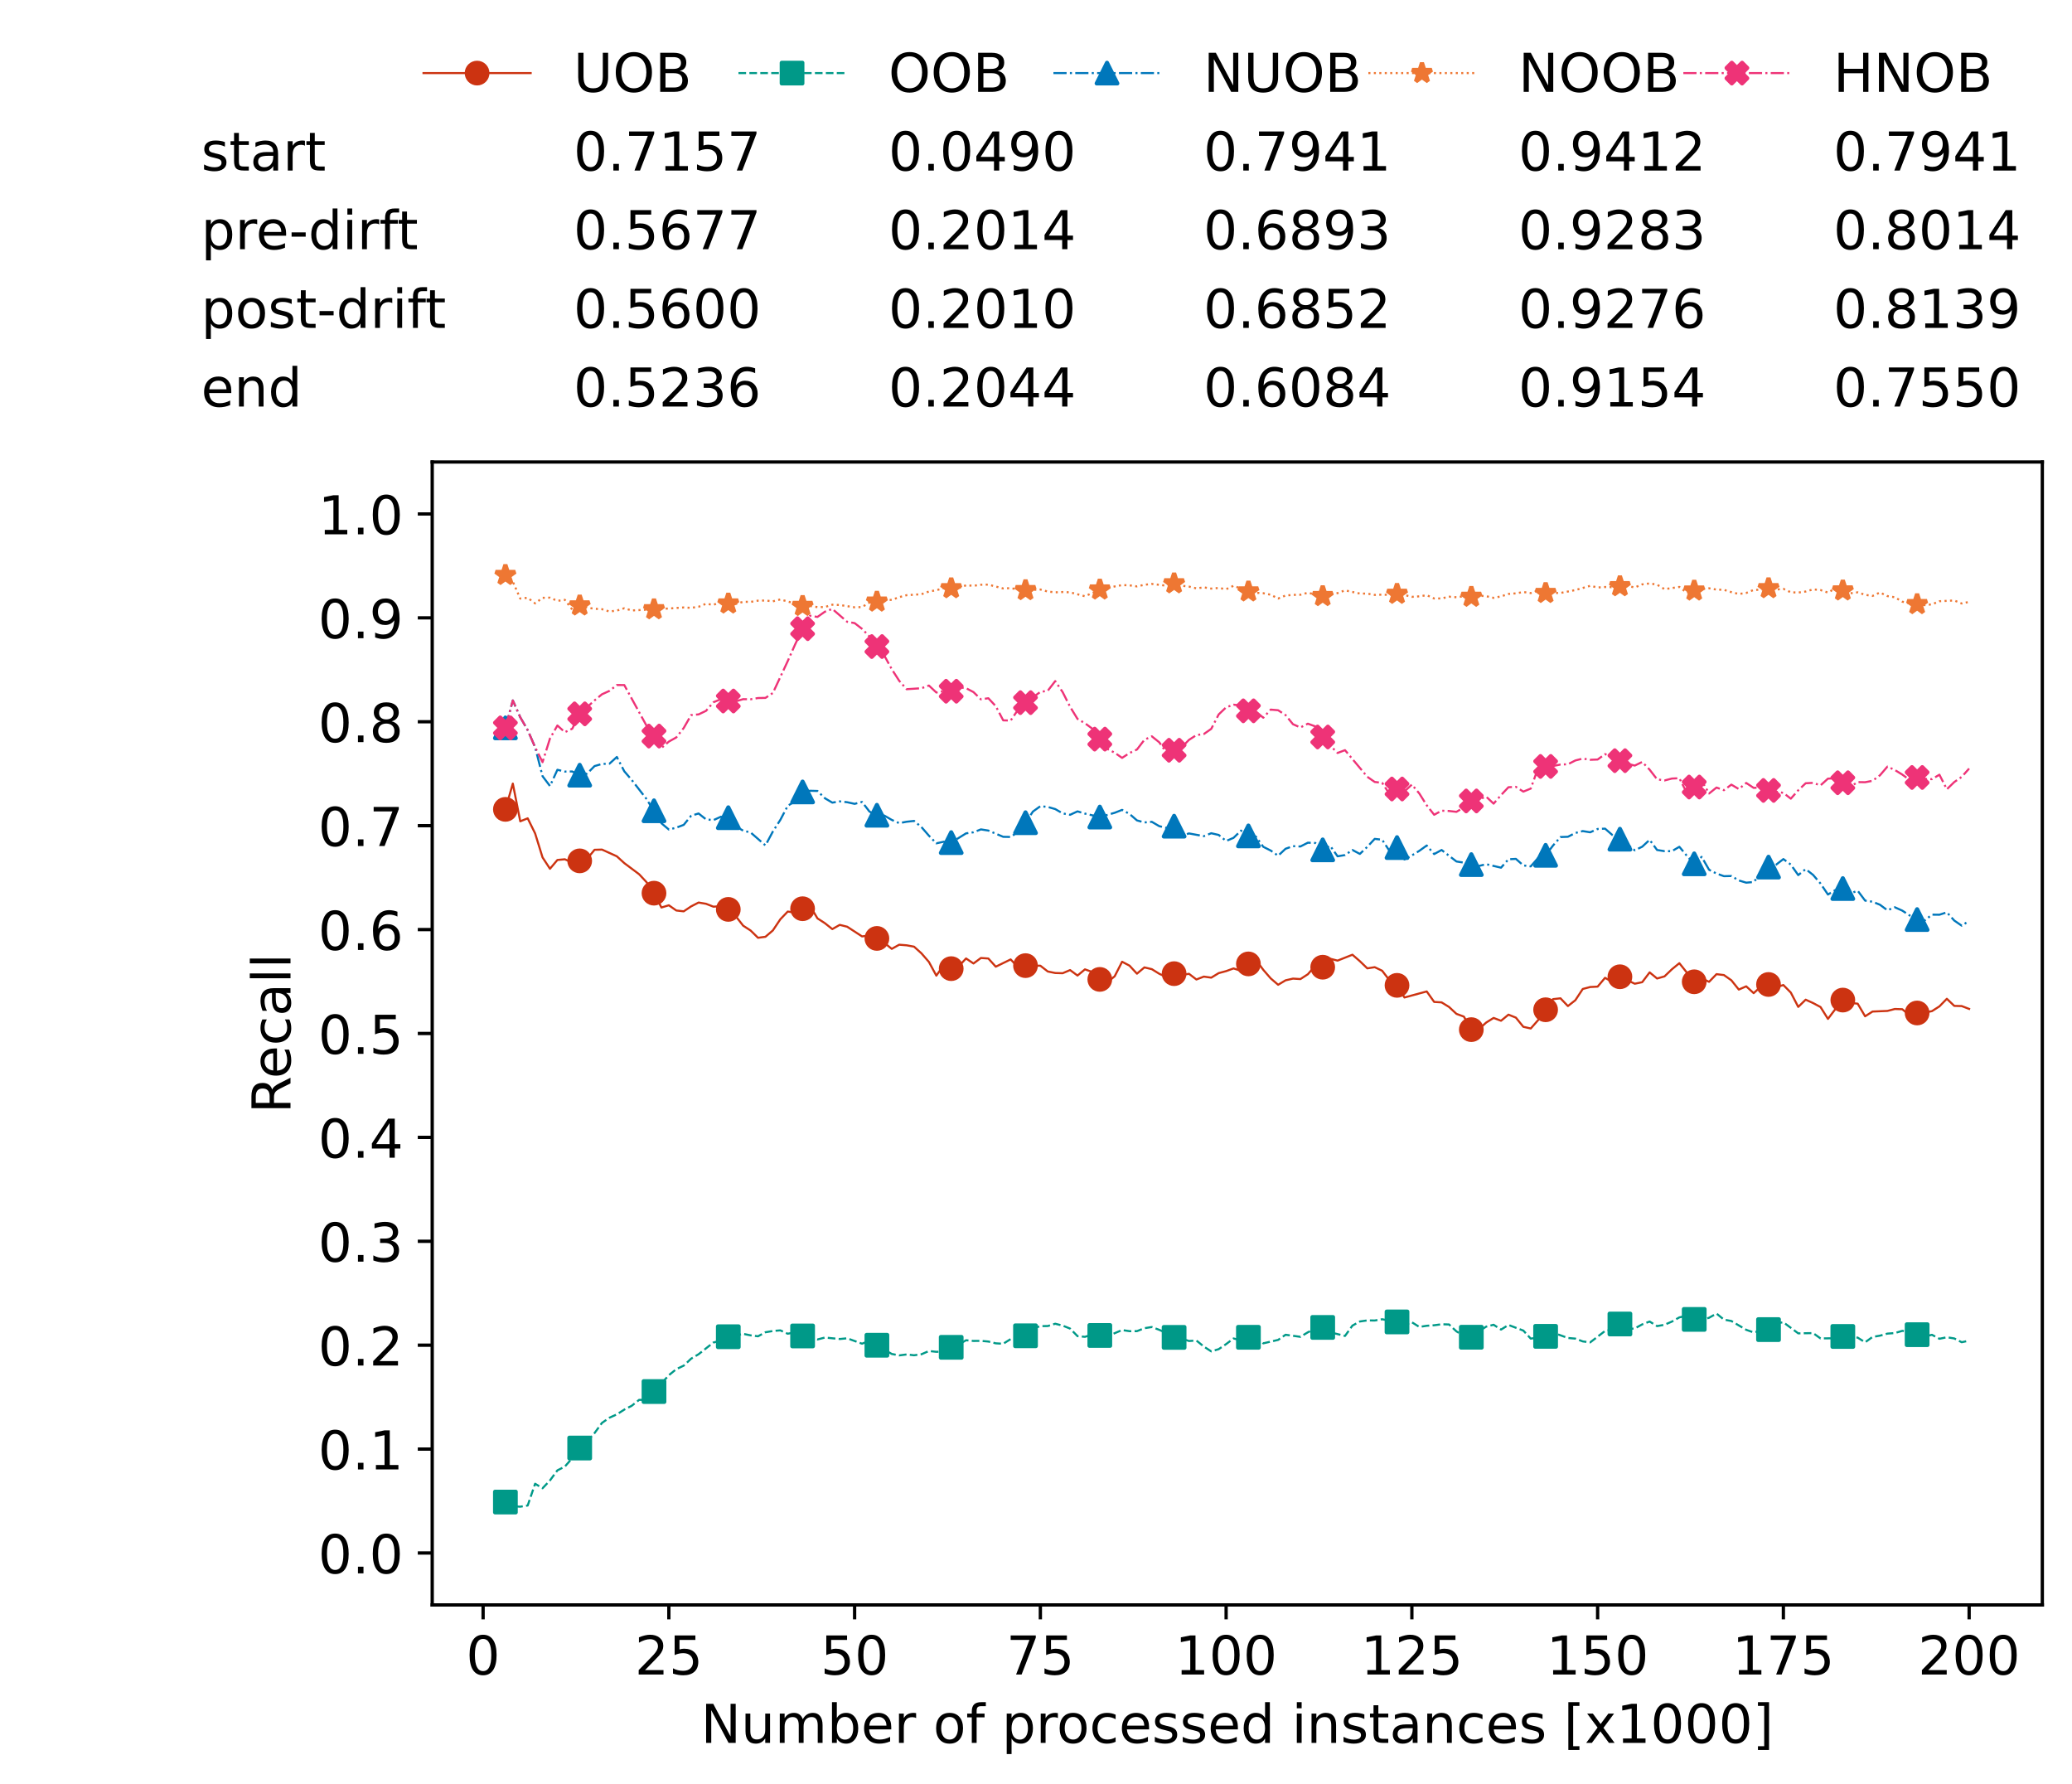 <?xml version="1.0" encoding="utf-8" standalone="no"?>
<!DOCTYPE svg PUBLIC "-//W3C//DTD SVG 1.1//EN"
  "http://www.w3.org/Graphics/SVG/1.1/DTD/svg11.dtd">
<!-- Created with matplotlib (https://matplotlib.org/) -->
<svg height="432.615pt" version="1.1" viewBox="0 0 502.65 432.615" width="502.65pt" xmlns="http://www.w3.org/2000/svg" xmlns:xlink="http://www.w3.org/1999/xlink">
 <defs>
  <style type="text/css">*{stroke-linecap:butt;stroke-linejoin:round;}</style>
 </defs>
 <g id="figure_1">
  <g id="patch_1">
   <path d="M 0 432.615 
L 502.65 432.615 
L 502.65 0 
L 0 0 
z
" style="fill:#ffffff;"/>
  </g>
  <g id="axes_1">
   <g id="patch_2">
    <path d="M 104.85 389.252 
L 495.45 389.252 
L 495.45 112.052 
L 104.85 112.052 
z
" style="fill:#ffffff;"/>
   </g>
   <g id="matplotlib.axis_1">
    <g id="xtick_1">
     <g id="line2d_1">
      <defs>
       <path d="M 0 0 
L 0 3.5 
" id="m5d211ed657" style="stroke:#000000;stroke-width:0.8;"/>
      </defs>
      <g>
       <use style="stroke:#000000;stroke-width:0.8;" x="117.197" xlink:href="#m5d211ed657" y="389.252"/>
      </g>
     </g>
     <g id="text_1">
      <!-- 0 -->
      <g transform="translate(113.061 406.13)scale(0.13 -0.13)">
       <defs>
        <path d="M 31.781 66.406 
Q 24.172 66.406 20.328 58.906 
Q 16.5 51.422 16.5 36.375 
Q 16.5 21.391 20.328 13.891 
Q 24.172 6.391 31.781 6.391 
Q 39.453 6.391 43.281 13.891 
Q 47.125 21.391 47.125 36.375 
Q 47.125 51.422 43.281 58.906 
Q 39.453 66.406 31.781 66.406 
z
M 31.781 74.219 
Q 44.047 74.219 50.516 64.516 
Q 56.984 54.828 56.984 36.375 
Q 56.984 17.969 50.516 8.266 
Q 44.047 -1.422 31.781 -1.422 
Q 19.531 -1.422 13.062 8.266 
Q 6.594 17.969 6.594 36.375 
Q 6.594 54.828 13.062 64.516 
Q 19.531 74.219 31.781 74.219 
z
" id="DejaVuSans-48"/>
       </defs>
       <use xlink:href="#DejaVuSans-48"/>
      </g>
     </g>
    </g>
    <g id="xtick_2">
     <g id="line2d_2">
      <g>
       <use style="stroke:#000000;stroke-width:0.8;" x="162.259" xlink:href="#m5d211ed657" y="389.252"/>
      </g>
     </g>
     <g id="text_2">
      <!-- 25 -->
      <g transform="translate(153.988 406.13)scale(0.13 -0.13)">
       <defs>
        <path d="M 19.188 8.297 
L 53.609 8.297 
L 53.609 0 
L 7.328 0 
L 7.328 8.297 
Q 12.938 14.109 22.625 23.891 
Q 32.328 33.688 34.812 36.531 
Q 39.547 41.844 41.422 45.531 
Q 43.312 49.219 43.312 52.781 
Q 43.312 58.594 39.234 62.25 
Q 35.156 65.922 28.609 65.922 
Q 23.969 65.922 18.812 64.312 
Q 13.672 62.703 7.812 59.422 
L 7.812 69.391 
Q 13.766 71.781 18.938 73 
Q 24.125 74.219 28.422 74.219 
Q 39.75 74.219 46.484 68.547 
Q 53.219 62.891 53.219 53.422 
Q 53.219 48.922 51.531 44.891 
Q 49.859 40.875 45.406 35.406 
Q 44.188 33.984 37.641 27.219 
Q 31.109 20.453 19.188 8.297 
z
" id="DejaVuSans-50"/>
        <path d="M 10.797 72.906 
L 49.516 72.906 
L 49.516 64.594 
L 19.828 64.594 
L 19.828 46.734 
Q 21.969 47.469 24.109 47.828 
Q 26.266 48.188 28.422 48.188 
Q 40.625 48.188 47.75 41.5 
Q 54.891 34.812 54.891 23.391 
Q 54.891 11.625 47.562 5.094 
Q 40.234 -1.422 26.906 -1.422 
Q 22.312 -1.422 17.547 -0.641 
Q 12.797 0.141 7.719 1.703 
L 7.719 11.625 
Q 12.109 9.234 16.797 8.062 
Q 21.484 6.891 26.703 6.891 
Q 35.156 6.891 40.078 11.328 
Q 45.016 15.766 45.016 23.391 
Q 45.016 31 40.078 35.438 
Q 35.156 39.891 26.703 39.891 
Q 22.75 39.891 18.812 39.016 
Q 14.891 38.141 10.797 36.281 
z
" id="DejaVuSans-53"/>
       </defs>
       <use xlink:href="#DejaVuSans-50"/>
       <use x="63.623" xlink:href="#DejaVuSans-53"/>
      </g>
     </g>
    </g>
    <g id="xtick_3">
     <g id="line2d_3">
      <g>
       <use style="stroke:#000000;stroke-width:0.8;" x="207.322" xlink:href="#m5d211ed657" y="389.252"/>
      </g>
     </g>
     <g id="text_3">
      <!-- 50 -->
      <g transform="translate(199.05 406.13)scale(0.13 -0.13)">
       <use xlink:href="#DejaVuSans-53"/>
       <use x="63.623" xlink:href="#DejaVuSans-48"/>
      </g>
     </g>
    </g>
    <g id="xtick_4">
     <g id="line2d_4">
      <g>
       <use style="stroke:#000000;stroke-width:0.8;" x="252.384" xlink:href="#m5d211ed657" y="389.252"/>
      </g>
     </g>
     <g id="text_4">
      <!-- 75 -->
      <g transform="translate(244.113 406.13)scale(0.13 -0.13)">
       <defs>
        <path d="M 8.203 72.906 
L 55.078 72.906 
L 55.078 68.703 
L 28.609 0 
L 18.312 0 
L 43.219 64.594 
L 8.203 64.594 
z
" id="DejaVuSans-55"/>
       </defs>
       <use xlink:href="#DejaVuSans-55"/>
       <use x="63.623" xlink:href="#DejaVuSans-53"/>
      </g>
     </g>
    </g>
    <g id="xtick_5">
     <g id="line2d_5">
      <g>
       <use style="stroke:#000000;stroke-width:0.8;" x="297.446" xlink:href="#m5d211ed657" y="389.252"/>
      </g>
     </g>
     <g id="text_5">
      <!-- 100 -->
      <g transform="translate(285.039 406.13)scale(0.13 -0.13)">
       <defs>
        <path d="M 12.406 8.297 
L 28.516 8.297 
L 28.516 63.922 
L 10.984 60.406 
L 10.984 69.391 
L 28.422 72.906 
L 38.281 72.906 
L 38.281 8.297 
L 54.391 8.297 
L 54.391 0 
L 12.406 0 
z
" id="DejaVuSans-49"/>
       </defs>
       <use xlink:href="#DejaVuSans-49"/>
       <use x="63.623" xlink:href="#DejaVuSans-48"/>
       <use x="127.246" xlink:href="#DejaVuSans-48"/>
      </g>
     </g>
    </g>
    <g id="xtick_6">
     <g id="line2d_6">
      <g>
       <use style="stroke:#000000;stroke-width:0.8;" x="342.509" xlink:href="#m5d211ed657" y="389.252"/>
      </g>
     </g>
     <g id="text_6">
      <!-- 125 -->
      <g transform="translate(330.102 406.13)scale(0.13 -0.13)">
       <use xlink:href="#DejaVuSans-49"/>
       <use x="63.623" xlink:href="#DejaVuSans-50"/>
       <use x="127.246" xlink:href="#DejaVuSans-53"/>
      </g>
     </g>
    </g>
    <g id="xtick_7">
     <g id="line2d_7">
      <g>
       <use style="stroke:#000000;stroke-width:0.8;" x="387.571" xlink:href="#m5d211ed657" y="389.252"/>
      </g>
     </g>
     <g id="text_7">
      <!-- 150 -->
      <g transform="translate(375.164 406.13)scale(0.13 -0.13)">
       <use xlink:href="#DejaVuSans-49"/>
       <use x="63.623" xlink:href="#DejaVuSans-53"/>
       <use x="127.246" xlink:href="#DejaVuSans-48"/>
      </g>
     </g>
    </g>
    <g id="xtick_8">
     <g id="line2d_8">
      <g>
       <use style="stroke:#000000;stroke-width:0.8;" x="432.633" xlink:href="#m5d211ed657" y="389.252"/>
      </g>
     </g>
     <g id="text_8">
      <!-- 175 -->
      <g transform="translate(420.226 406.13)scale(0.13 -0.13)">
       <use xlink:href="#DejaVuSans-49"/>
       <use x="63.623" xlink:href="#DejaVuSans-55"/>
       <use x="127.246" xlink:href="#DejaVuSans-53"/>
      </g>
     </g>
    </g>
    <g id="xtick_9">
     <g id="line2d_9">
      <g>
       <use style="stroke:#000000;stroke-width:0.8;" x="477.695" xlink:href="#m5d211ed657" y="389.252"/>
      </g>
     </g>
     <g id="text_9">
      <!-- 200 -->
      <g transform="translate(465.289 406.13)scale(0.13 -0.13)">
       <use xlink:href="#DejaVuSans-50"/>
       <use x="63.623" xlink:href="#DejaVuSans-48"/>
       <use x="127.246" xlink:href="#DejaVuSans-48"/>
      </g>
     </g>
    </g>
    <g id="text_10">
     <!-- Number of processed instances [x1000] -->
     <g transform="translate(170.025 422.711)scale(0.13 -0.13)">
      <defs>
       <path d="M 9.812 72.906 
L 23.094 72.906 
L 55.422 11.922 
L 55.422 72.906 
L 64.984 72.906 
L 64.984 0 
L 51.703 0 
L 19.391 60.984 
L 19.391 0 
L 9.812 0 
z
" id="DejaVuSans-78"/>
       <path d="M 8.5 21.578 
L 8.5 54.688 
L 17.484 54.688 
L 17.484 21.922 
Q 17.484 14.156 20.5 10.266 
Q 23.531 6.391 29.594 6.391 
Q 36.859 6.391 41.078 11.031 
Q 45.312 15.672 45.312 23.688 
L 45.312 54.688 
L 54.297 54.688 
L 54.297 0 
L 45.312 0 
L 45.312 8.406 
Q 42.047 3.422 37.719 1 
Q 33.406 -1.422 27.688 -1.422 
Q 18.266 -1.422 13.375 4.438 
Q 8.5 10.297 8.5 21.578 
z
M 31.109 56 
z
" id="DejaVuSans-117"/>
       <path d="M 52 44.188 
Q 55.375 50.25 60.062 53.125 
Q 64.75 56 71.094 56 
Q 79.641 56 84.281 50.016 
Q 88.922 44.047 88.922 33.016 
L 88.922 0 
L 79.891 0 
L 79.891 32.719 
Q 79.891 40.578 77.094 44.375 
Q 74.312 48.188 68.609 48.188 
Q 61.625 48.188 57.562 43.547 
Q 53.516 38.922 53.516 30.906 
L 53.516 0 
L 44.484 0 
L 44.484 32.719 
Q 44.484 40.625 41.703 44.406 
Q 38.922 48.188 33.109 48.188 
Q 26.219 48.188 22.156 43.531 
Q 18.109 38.875 18.109 30.906 
L 18.109 0 
L 9.078 0 
L 9.078 54.688 
L 18.109 54.688 
L 18.109 46.188 
Q 21.188 51.219 25.484 53.609 
Q 29.781 56 35.688 56 
Q 41.656 56 45.828 52.969 
Q 50 49.953 52 44.188 
z
" id="DejaVuSans-109"/>
       <path d="M 48.688 27.297 
Q 48.688 37.203 44.609 42.844 
Q 40.531 48.484 33.406 48.484 
Q 26.266 48.484 22.188 42.844 
Q 18.109 37.203 18.109 27.297 
Q 18.109 17.391 22.188 11.75 
Q 26.266 6.109 33.406 6.109 
Q 40.531 6.109 44.609 11.75 
Q 48.688 17.391 48.688 27.297 
z
M 18.109 46.391 
Q 20.953 51.266 25.266 53.625 
Q 29.594 56 35.594 56 
Q 45.562 56 51.781 48.094 
Q 58.016 40.188 58.016 27.297 
Q 58.016 14.406 51.781 6.484 
Q 45.562 -1.422 35.594 -1.422 
Q 29.594 -1.422 25.266 0.953 
Q 20.953 3.328 18.109 8.203 
L 18.109 0 
L 9.078 0 
L 9.078 75.984 
L 18.109 75.984 
z
" id="DejaVuSans-98"/>
       <path d="M 56.203 29.594 
L 56.203 25.203 
L 14.891 25.203 
Q 15.484 15.922 20.484 11.062 
Q 25.484 6.203 34.422 6.203 
Q 39.594 6.203 44.453 7.469 
Q 49.312 8.734 54.109 11.281 
L 54.109 2.781 
Q 49.266 0.734 44.188 -0.344 
Q 39.109 -1.422 33.891 -1.422 
Q 20.797 -1.422 13.156 6.188 
Q 5.516 13.812 5.516 26.812 
Q 5.516 40.234 12.766 48.109 
Q 20.016 56 32.328 56 
Q 43.359 56 49.781 48.891 
Q 56.203 41.797 56.203 29.594 
z
M 47.219 32.234 
Q 47.125 39.594 43.094 43.984 
Q 39.062 48.391 32.422 48.391 
Q 24.906 48.391 20.391 44.141 
Q 15.875 39.891 15.188 32.172 
z
" id="DejaVuSans-101"/>
       <path d="M 41.109 46.297 
Q 39.594 47.172 37.812 47.578 
Q 36.031 48 33.891 48 
Q 26.266 48 22.188 43.047 
Q 18.109 38.094 18.109 28.812 
L 18.109 0 
L 9.078 0 
L 9.078 54.688 
L 18.109 54.688 
L 18.109 46.188 
Q 20.953 51.172 25.484 53.578 
Q 30.031 56 36.531 56 
Q 37.453 56 38.578 55.875 
Q 39.703 55.766 41.062 55.516 
z
" id="DejaVuSans-114"/>
       <path id="DejaVuSans-32"/>
       <path d="M 30.609 48.391 
Q 23.391 48.391 19.188 42.75 
Q 14.984 37.109 14.984 27.297 
Q 14.984 17.484 19.156 11.844 
Q 23.344 6.203 30.609 6.203 
Q 37.797 6.203 41.984 11.859 
Q 46.188 17.531 46.188 27.297 
Q 46.188 37.016 41.984 42.703 
Q 37.797 48.391 30.609 48.391 
z
M 30.609 56 
Q 42.328 56 49.016 48.375 
Q 55.719 40.766 55.719 27.297 
Q 55.719 13.875 49.016 6.219 
Q 42.328 -1.422 30.609 -1.422 
Q 18.844 -1.422 12.172 6.219 
Q 5.516 13.875 5.516 27.297 
Q 5.516 40.766 12.172 48.375 
Q 18.844 56 30.609 56 
z
" id="DejaVuSans-111"/>
       <path d="M 37.109 75.984 
L 37.109 68.5 
L 28.516 68.5 
Q 23.688 68.5 21.797 66.547 
Q 19.922 64.594 19.922 59.516 
L 19.922 54.688 
L 34.719 54.688 
L 34.719 47.703 
L 19.922 47.703 
L 19.922 0 
L 10.891 0 
L 10.891 47.703 
L 2.297 47.703 
L 2.297 54.688 
L 10.891 54.688 
L 10.891 58.5 
Q 10.891 67.625 15.141 71.797 
Q 19.391 75.984 28.609 75.984 
z
" id="DejaVuSans-102"/>
       <path d="M 18.109 8.203 
L 18.109 -20.797 
L 9.078 -20.797 
L 9.078 54.688 
L 18.109 54.688 
L 18.109 46.391 
Q 20.953 51.266 25.266 53.625 
Q 29.594 56 35.594 56 
Q 45.562 56 51.781 48.094 
Q 58.016 40.188 58.016 27.297 
Q 58.016 14.406 51.781 6.484 
Q 45.562 -1.422 35.594 -1.422 
Q 29.594 -1.422 25.266 0.953 
Q 20.953 3.328 18.109 8.203 
z
M 48.688 27.297 
Q 48.688 37.203 44.609 42.844 
Q 40.531 48.484 33.406 48.484 
Q 26.266 48.484 22.188 42.844 
Q 18.109 37.203 18.109 27.297 
Q 18.109 17.391 22.188 11.75 
Q 26.266 6.109 33.406 6.109 
Q 40.531 6.109 44.609 11.75 
Q 48.688 17.391 48.688 27.297 
z
" id="DejaVuSans-112"/>
       <path d="M 48.781 52.594 
L 48.781 44.188 
Q 44.969 46.297 41.141 47.344 
Q 37.312 48.391 33.406 48.391 
Q 24.656 48.391 19.812 42.844 
Q 14.984 37.312 14.984 27.297 
Q 14.984 17.281 19.812 11.734 
Q 24.656 6.203 33.406 6.203 
Q 37.312 6.203 41.141 7.25 
Q 44.969 8.297 48.781 10.406 
L 48.781 2.094 
Q 45.016 0.344 40.984 -0.531 
Q 36.969 -1.422 32.422 -1.422 
Q 20.062 -1.422 12.781 6.344 
Q 5.516 14.109 5.516 27.297 
Q 5.516 40.672 12.859 48.328 
Q 20.219 56 33.016 56 
Q 37.156 56 41.109 55.141 
Q 45.062 54.297 48.781 52.594 
z
" id="DejaVuSans-99"/>
       <path d="M 44.281 53.078 
L 44.281 44.578 
Q 40.484 46.531 36.375 47.5 
Q 32.281 48.484 27.875 48.484 
Q 21.188 48.484 17.844 46.438 
Q 14.5 44.391 14.5 40.281 
Q 14.5 37.156 16.891 35.375 
Q 19.281 33.594 26.516 31.984 
L 29.594 31.297 
Q 39.156 29.25 43.188 25.516 
Q 47.219 21.781 47.219 15.094 
Q 47.219 7.469 41.188 3.016 
Q 35.156 -1.422 24.609 -1.422 
Q 20.219 -1.422 15.453 -0.562 
Q 10.688 0.297 5.422 2 
L 5.422 11.281 
Q 10.406 8.688 15.234 7.391 
Q 20.062 6.109 24.812 6.109 
Q 31.156 6.109 34.562 8.281 
Q 37.984 10.453 37.984 14.406 
Q 37.984 18.062 35.516 20.016 
Q 33.062 21.969 24.703 23.781 
L 21.578 24.516 
Q 13.234 26.266 9.516 29.906 
Q 5.812 33.547 5.812 39.891 
Q 5.812 47.609 11.281 51.797 
Q 16.75 56 26.812 56 
Q 31.781 56 36.172 55.266 
Q 40.578 54.547 44.281 53.078 
z
" id="DejaVuSans-115"/>
       <path d="M 45.406 46.391 
L 45.406 75.984 
L 54.391 75.984 
L 54.391 0 
L 45.406 0 
L 45.406 8.203 
Q 42.578 3.328 38.25 0.953 
Q 33.938 -1.422 27.875 -1.422 
Q 17.969 -1.422 11.734 6.484 
Q 5.516 14.406 5.516 27.297 
Q 5.516 40.188 11.734 48.094 
Q 17.969 56 27.875 56 
Q 33.938 56 38.25 53.625 
Q 42.578 51.266 45.406 46.391 
z
M 14.797 27.297 
Q 14.797 17.391 18.875 11.75 
Q 22.953 6.109 30.078 6.109 
Q 37.203 6.109 41.297 11.75 
Q 45.406 17.391 45.406 27.297 
Q 45.406 37.203 41.297 42.844 
Q 37.203 48.484 30.078 48.484 
Q 22.953 48.484 18.875 42.844 
Q 14.797 37.203 14.797 27.297 
z
" id="DejaVuSans-100"/>
       <path d="M 9.422 54.688 
L 18.406 54.688 
L 18.406 0 
L 9.422 0 
z
M 9.422 75.984 
L 18.406 75.984 
L 18.406 64.594 
L 9.422 64.594 
z
" id="DejaVuSans-105"/>
       <path d="M 54.891 33.016 
L 54.891 0 
L 45.906 0 
L 45.906 32.719 
Q 45.906 40.484 42.875 44.328 
Q 39.844 48.188 33.797 48.188 
Q 26.516 48.188 22.312 43.547 
Q 18.109 38.922 18.109 30.906 
L 18.109 0 
L 9.078 0 
L 9.078 54.688 
L 18.109 54.688 
L 18.109 46.188 
Q 21.344 51.125 25.703 53.562 
Q 30.078 56 35.797 56 
Q 45.219 56 50.047 50.172 
Q 54.891 44.344 54.891 33.016 
z
" id="DejaVuSans-110"/>
       <path d="M 18.312 70.219 
L 18.312 54.688 
L 36.812 54.688 
L 36.812 47.703 
L 18.312 47.703 
L 18.312 18.016 
Q 18.312 11.328 20.141 9.422 
Q 21.969 7.516 27.594 7.516 
L 36.812 7.516 
L 36.812 0 
L 27.594 0 
Q 17.188 0 13.234 3.875 
Q 9.281 7.766 9.281 18.016 
L 9.281 47.703 
L 2.688 47.703 
L 2.688 54.688 
L 9.281 54.688 
L 9.281 70.219 
z
" id="DejaVuSans-116"/>
       <path d="M 34.281 27.484 
Q 23.391 27.484 19.188 25 
Q 14.984 22.516 14.984 16.5 
Q 14.984 11.719 18.141 8.906 
Q 21.297 6.109 26.703 6.109 
Q 34.188 6.109 38.703 11.406 
Q 43.219 16.703 43.219 25.484 
L 43.219 27.484 
z
M 52.203 31.203 
L 52.203 0 
L 43.219 0 
L 43.219 8.297 
Q 40.141 3.328 35.547 0.953 
Q 30.953 -1.422 24.312 -1.422 
Q 15.922 -1.422 10.953 3.297 
Q 6 8.016 6 15.922 
Q 6 25.141 12.172 29.828 
Q 18.359 34.516 30.609 34.516 
L 43.219 34.516 
L 43.219 35.406 
Q 43.219 41.609 39.141 45 
Q 35.062 48.391 27.688 48.391 
Q 23 48.391 18.547 47.266 
Q 14.109 46.141 10.016 43.891 
L 10.016 52.203 
Q 14.938 54.109 19.578 55.047 
Q 24.219 56 28.609 56 
Q 40.484 56 46.344 49.844 
Q 52.203 43.703 52.203 31.203 
z
" id="DejaVuSans-97"/>
       <path d="M 8.594 75.984 
L 29.297 75.984 
L 29.297 69 
L 17.578 69 
L 17.578 -6.203 
L 29.297 -6.203 
L 29.297 -13.188 
L 8.594 -13.188 
z
" id="DejaVuSans-91"/>
       <path d="M 54.891 54.688 
L 35.109 28.078 
L 55.906 0 
L 45.312 0 
L 29.391 21.484 
L 13.484 0 
L 2.875 0 
L 24.125 28.609 
L 4.688 54.688 
L 15.281 54.688 
L 29.781 35.203 
L 44.281 54.688 
z
" id="DejaVuSans-120"/>
       <path d="M 30.422 75.984 
L 30.422 -13.188 
L 9.719 -13.188 
L 9.719 -6.203 
L 21.391 -6.203 
L 21.391 69 
L 9.719 69 
L 9.719 75.984 
z
" id="DejaVuSans-93"/>
      </defs>
      <use xlink:href="#DejaVuSans-78"/>
      <use x="74.805" xlink:href="#DejaVuSans-117"/>
      <use x="138.184" xlink:href="#DejaVuSans-109"/>
      <use x="235.596" xlink:href="#DejaVuSans-98"/>
      <use x="299.072" xlink:href="#DejaVuSans-101"/>
      <use x="360.596" xlink:href="#DejaVuSans-114"/>
      <use x="401.709" xlink:href="#DejaVuSans-32"/>
      <use x="433.496" xlink:href="#DejaVuSans-111"/>
      <use x="494.678" xlink:href="#DejaVuSans-102"/>
      <use x="529.883" xlink:href="#DejaVuSans-32"/>
      <use x="561.67" xlink:href="#DejaVuSans-112"/>
      <use x="625.146" xlink:href="#DejaVuSans-114"/>
      <use x="664.01" xlink:href="#DejaVuSans-111"/>
      <use x="725.191" xlink:href="#DejaVuSans-99"/>
      <use x="780.172" xlink:href="#DejaVuSans-101"/>
      <use x="841.695" xlink:href="#DejaVuSans-115"/>
      <use x="893.795" xlink:href="#DejaVuSans-115"/>
      <use x="945.895" xlink:href="#DejaVuSans-101"/>
      <use x="1007.418" xlink:href="#DejaVuSans-100"/>
      <use x="1070.895" xlink:href="#DejaVuSans-32"/>
      <use x="1102.682" xlink:href="#DejaVuSans-105"/>
      <use x="1130.465" xlink:href="#DejaVuSans-110"/>
      <use x="1193.844" xlink:href="#DejaVuSans-115"/>
      <use x="1245.943" xlink:href="#DejaVuSans-116"/>
      <use x="1285.152" xlink:href="#DejaVuSans-97"/>
      <use x="1346.432" xlink:href="#DejaVuSans-110"/>
      <use x="1409.811" xlink:href="#DejaVuSans-99"/>
      <use x="1464.791" xlink:href="#DejaVuSans-101"/>
      <use x="1526.314" xlink:href="#DejaVuSans-115"/>
      <use x="1578.414" xlink:href="#DejaVuSans-32"/>
      <use x="1610.201" xlink:href="#DejaVuSans-91"/>
      <use x="1649.215" xlink:href="#DejaVuSans-120"/>
      <use x="1708.395" xlink:href="#DejaVuSans-49"/>
      <use x="1772.018" xlink:href="#DejaVuSans-48"/>
      <use x="1835.641" xlink:href="#DejaVuSans-48"/>
      <use x="1899.264" xlink:href="#DejaVuSans-48"/>
      <use x="1962.887" xlink:href="#DejaVuSans-93"/>
     </g>
    </g>
   </g>
   <g id="matplotlib.axis_2">
    <g id="ytick_1">
     <g id="line2d_10">
      <defs>
       <path d="M 0 0 
L -3.5 0 
" id="ma13b0f74e6" style="stroke:#000000;stroke-width:0.8;"/>
      </defs>
      <g>
       <use style="stroke:#000000;stroke-width:0.8;" x="104.85" xlink:href="#ma13b0f74e6" y="376.652"/>
      </g>
     </g>
     <g id="text_11">
      <!-- 0.0 -->
      <g transform="translate(77.176 381.591)scale(0.13 -0.13)">
       <defs>
        <path d="M 10.688 12.406 
L 21 12.406 
L 21 0 
L 10.688 0 
z
" id="DejaVuSans-46"/>
       </defs>
       <use xlink:href="#DejaVuSans-48"/>
       <use x="63.623" xlink:href="#DejaVuSans-46"/>
       <use x="95.41" xlink:href="#DejaVuSans-48"/>
      </g>
     </g>
    </g>
    <g id="ytick_2">
     <g id="line2d_11">
      <g>
       <use style="stroke:#000000;stroke-width:0.8;" x="104.85" xlink:href="#ma13b0f74e6" y="351.452"/>
      </g>
     </g>
     <g id="text_12">
      <!-- 0.1 -->
      <g transform="translate(77.176 356.391)scale(0.13 -0.13)">
       <use xlink:href="#DejaVuSans-48"/>
       <use x="63.623" xlink:href="#DejaVuSans-46"/>
       <use x="95.41" xlink:href="#DejaVuSans-49"/>
      </g>
     </g>
    </g>
    <g id="ytick_3">
     <g id="line2d_12">
      <g>
       <use style="stroke:#000000;stroke-width:0.8;" x="104.85" xlink:href="#ma13b0f74e6" y="326.252"/>
      </g>
     </g>
     <g id="text_13">
      <!-- 0.2 -->
      <g transform="translate(77.176 331.191)scale(0.13 -0.13)">
       <use xlink:href="#DejaVuSans-48"/>
       <use x="63.623" xlink:href="#DejaVuSans-46"/>
       <use x="95.41" xlink:href="#DejaVuSans-50"/>
      </g>
     </g>
    </g>
    <g id="ytick_4">
     <g id="line2d_13">
      <g>
       <use style="stroke:#000000;stroke-width:0.8;" x="104.85" xlink:href="#ma13b0f74e6" y="301.052"/>
      </g>
     </g>
     <g id="text_14">
      <!-- 0.3 -->
      <g transform="translate(77.176 305.991)scale(0.13 -0.13)">
       <defs>
        <path d="M 40.578 39.312 
Q 47.656 37.797 51.625 33 
Q 55.609 28.219 55.609 21.188 
Q 55.609 10.406 48.188 4.484 
Q 40.766 -1.422 27.094 -1.422 
Q 22.516 -1.422 17.656 -0.516 
Q 12.797 0.391 7.625 2.203 
L 7.625 11.719 
Q 11.719 9.328 16.594 8.109 
Q 21.484 6.891 26.812 6.891 
Q 36.078 6.891 40.938 10.547 
Q 45.797 14.203 45.797 21.188 
Q 45.797 27.641 41.281 31.266 
Q 36.766 34.906 28.719 34.906 
L 20.219 34.906 
L 20.219 43.016 
L 29.109 43.016 
Q 36.375 43.016 40.234 45.922 
Q 44.094 48.828 44.094 54.297 
Q 44.094 59.906 40.109 62.906 
Q 36.141 65.922 28.719 65.922 
Q 24.656 65.922 20.016 65.031 
Q 15.375 64.156 9.812 62.312 
L 9.812 71.094 
Q 15.438 72.656 20.344 73.438 
Q 25.25 74.219 29.594 74.219 
Q 40.828 74.219 47.359 69.109 
Q 53.906 64.016 53.906 55.328 
Q 53.906 49.266 50.438 45.094 
Q 46.969 40.922 40.578 39.312 
z
" id="DejaVuSans-51"/>
       </defs>
       <use xlink:href="#DejaVuSans-48"/>
       <use x="63.623" xlink:href="#DejaVuSans-46"/>
       <use x="95.41" xlink:href="#DejaVuSans-51"/>
      </g>
     </g>
    </g>
    <g id="ytick_5">
     <g id="line2d_14">
      <g>
       <use style="stroke:#000000;stroke-width:0.8;" x="104.85" xlink:href="#ma13b0f74e6" y="275.852"/>
      </g>
     </g>
     <g id="text_15">
      <!-- 0.4 -->
      <g transform="translate(77.176 280.791)scale(0.13 -0.13)">
       <defs>
        <path d="M 37.797 64.312 
L 12.891 25.391 
L 37.797 25.391 
z
M 35.203 72.906 
L 47.609 72.906 
L 47.609 25.391 
L 58.016 25.391 
L 58.016 17.188 
L 47.609 17.188 
L 47.609 0 
L 37.797 0 
L 37.797 17.188 
L 4.891 17.188 
L 4.891 26.703 
z
" id="DejaVuSans-52"/>
       </defs>
       <use xlink:href="#DejaVuSans-48"/>
       <use x="63.623" xlink:href="#DejaVuSans-46"/>
       <use x="95.41" xlink:href="#DejaVuSans-52"/>
      </g>
     </g>
    </g>
    <g id="ytick_6">
     <g id="line2d_15">
      <g>
       <use style="stroke:#000000;stroke-width:0.8;" x="104.85" xlink:href="#ma13b0f74e6" y="250.652"/>
      </g>
     </g>
     <g id="text_16">
      <!-- 0.5 -->
      <g transform="translate(77.176 255.591)scale(0.13 -0.13)">
       <use xlink:href="#DejaVuSans-48"/>
       <use x="63.623" xlink:href="#DejaVuSans-46"/>
       <use x="95.41" xlink:href="#DejaVuSans-53"/>
      </g>
     </g>
    </g>
    <g id="ytick_7">
     <g id="line2d_16">
      <g>
       <use style="stroke:#000000;stroke-width:0.8;" x="104.85" xlink:href="#ma13b0f74e6" y="225.452"/>
      </g>
     </g>
     <g id="text_17">
      <!-- 0.6 -->
      <g transform="translate(77.176 230.391)scale(0.13 -0.13)">
       <defs>
        <path d="M 33.016 40.375 
Q 26.375 40.375 22.484 35.828 
Q 18.609 31.297 18.609 23.391 
Q 18.609 15.531 22.484 10.953 
Q 26.375 6.391 33.016 6.391 
Q 39.656 6.391 43.531 10.953 
Q 47.406 15.531 47.406 23.391 
Q 47.406 31.297 43.531 35.828 
Q 39.656 40.375 33.016 40.375 
z
M 52.594 71.297 
L 52.594 62.312 
Q 48.875 64.062 45.094 64.984 
Q 41.312 65.922 37.594 65.922 
Q 27.828 65.922 22.672 59.328 
Q 17.531 52.734 16.797 39.406 
Q 19.672 43.656 24.016 45.922 
Q 28.375 48.188 33.594 48.188 
Q 44.578 48.188 50.953 41.516 
Q 57.328 34.859 57.328 23.391 
Q 57.328 12.156 50.688 5.359 
Q 44.047 -1.422 33.016 -1.422 
Q 20.359 -1.422 13.672 8.266 
Q 6.984 17.969 6.984 36.375 
Q 6.984 53.656 15.188 63.938 
Q 23.391 74.219 37.203 74.219 
Q 40.922 74.219 44.703 73.484 
Q 48.484 72.75 52.594 71.297 
z
" id="DejaVuSans-54"/>
       </defs>
       <use xlink:href="#DejaVuSans-48"/>
       <use x="63.623" xlink:href="#DejaVuSans-46"/>
       <use x="95.41" xlink:href="#DejaVuSans-54"/>
      </g>
     </g>
    </g>
    <g id="ytick_8">
     <g id="line2d_17">
      <g>
       <use style="stroke:#000000;stroke-width:0.8;" x="104.85" xlink:href="#ma13b0f74e6" y="200.252"/>
      </g>
     </g>
     <g id="text_18">
      <!-- 0.7 -->
      <g transform="translate(77.176 205.191)scale(0.13 -0.13)">
       <use xlink:href="#DejaVuSans-48"/>
       <use x="63.623" xlink:href="#DejaVuSans-46"/>
       <use x="95.41" xlink:href="#DejaVuSans-55"/>
      </g>
     </g>
    </g>
    <g id="ytick_9">
     <g id="line2d_18">
      <g>
       <use style="stroke:#000000;stroke-width:0.8;" x="104.85" xlink:href="#ma13b0f74e6" y="175.052"/>
      </g>
     </g>
     <g id="text_19">
      <!-- 0.8 -->
      <g transform="translate(77.176 179.991)scale(0.13 -0.13)">
       <defs>
        <path d="M 31.781 34.625 
Q 24.75 34.625 20.719 30.859 
Q 16.703 27.094 16.703 20.516 
Q 16.703 13.922 20.719 10.156 
Q 24.75 6.391 31.781 6.391 
Q 38.812 6.391 42.859 10.172 
Q 46.922 13.969 46.922 20.516 
Q 46.922 27.094 42.891 30.859 
Q 38.875 34.625 31.781 34.625 
z
M 21.922 38.812 
Q 15.578 40.375 12.031 44.719 
Q 8.5 49.078 8.5 55.328 
Q 8.5 64.062 14.719 69.141 
Q 20.953 74.219 31.781 74.219 
Q 42.672 74.219 48.875 69.141 
Q 55.078 64.062 55.078 55.328 
Q 55.078 49.078 51.531 44.719 
Q 48 40.375 41.703 38.812 
Q 48.828 37.156 52.797 32.312 
Q 56.781 27.484 56.781 20.516 
Q 56.781 9.906 50.312 4.234 
Q 43.844 -1.422 31.781 -1.422 
Q 19.734 -1.422 13.25 4.234 
Q 6.781 9.906 6.781 20.516 
Q 6.781 27.484 10.781 32.312 
Q 14.797 37.156 21.922 38.812 
z
M 18.312 54.391 
Q 18.312 48.734 21.844 45.562 
Q 25.391 42.391 31.781 42.391 
Q 38.141 42.391 41.719 45.562 
Q 45.312 48.734 45.312 54.391 
Q 45.312 60.062 41.719 63.234 
Q 38.141 66.406 31.781 66.406 
Q 25.391 66.406 21.844 63.234 
Q 18.312 60.062 18.312 54.391 
z
" id="DejaVuSans-56"/>
       </defs>
       <use xlink:href="#DejaVuSans-48"/>
       <use x="63.623" xlink:href="#DejaVuSans-46"/>
       <use x="95.41" xlink:href="#DejaVuSans-56"/>
      </g>
     </g>
    </g>
    <g id="ytick_10">
     <g id="line2d_19">
      <g>
       <use style="stroke:#000000;stroke-width:0.8;" x="104.85" xlink:href="#ma13b0f74e6" y="149.852"/>
      </g>
     </g>
     <g id="text_20">
      <!-- 0.9 -->
      <g transform="translate(77.176 154.791)scale(0.13 -0.13)">
       <defs>
        <path d="M 10.984 1.516 
L 10.984 10.5 
Q 14.703 8.734 18.5 7.812 
Q 22.312 6.891 25.984 6.891 
Q 35.75 6.891 40.891 13.453 
Q 46.047 20.016 46.781 33.406 
Q 43.953 29.203 39.594 26.953 
Q 35.25 24.703 29.984 24.703 
Q 19.047 24.703 12.672 31.312 
Q 6.297 37.938 6.297 49.422 
Q 6.297 60.641 12.938 67.422 
Q 19.578 74.219 30.609 74.219 
Q 43.266 74.219 49.922 64.516 
Q 56.594 54.828 56.594 36.375 
Q 56.594 19.141 48.406 8.859 
Q 40.234 -1.422 26.422 -1.422 
Q 22.703 -1.422 18.891 -0.688 
Q 15.094 0.047 10.984 1.516 
z
M 30.609 32.422 
Q 37.25 32.422 41.125 36.953 
Q 45.016 41.5 45.016 49.422 
Q 45.016 57.281 41.125 61.844 
Q 37.25 66.406 30.609 66.406 
Q 23.969 66.406 20.094 61.844 
Q 16.219 57.281 16.219 49.422 
Q 16.219 41.5 20.094 36.953 
Q 23.969 32.422 30.609 32.422 
z
" id="DejaVuSans-57"/>
       </defs>
       <use xlink:href="#DejaVuSans-48"/>
       <use x="63.623" xlink:href="#DejaVuSans-46"/>
       <use x="95.41" xlink:href="#DejaVuSans-57"/>
      </g>
     </g>
    </g>
    <g id="ytick_11">
     <g id="line2d_20">
      <g>
       <use style="stroke:#000000;stroke-width:0.8;" x="104.85" xlink:href="#ma13b0f74e6" y="124.652"/>
      </g>
     </g>
     <g id="text_21">
      <!-- 1.0 -->
      <g transform="translate(77.176 129.591)scale(0.13 -0.13)">
       <use xlink:href="#DejaVuSans-49"/>
       <use x="63.623" xlink:href="#DejaVuSans-46"/>
       <use x="95.41" xlink:href="#DejaVuSans-48"/>
      </g>
     </g>
    </g>
    <g id="text_22">
     <!-- Recall -->
     <g transform="translate(70.472 270.044)rotate(-90)scale(0.13 -0.13)">
      <defs>
       <path d="M 44.391 34.188 
Q 47.562 33.109 50.562 29.594 
Q 53.562 26.078 56.594 19.922 
L 66.609 0 
L 56 0 
L 46.688 18.703 
Q 43.062 26.031 39.672 28.422 
Q 36.281 30.812 30.422 30.812 
L 19.672 30.812 
L 19.672 0 
L 9.812 0 
L 9.812 72.906 
L 32.078 72.906 
Q 44.578 72.906 50.734 67.672 
Q 56.891 62.453 56.891 51.906 
Q 56.891 45.016 53.688 40.469 
Q 50.484 35.938 44.391 34.188 
z
M 19.672 64.797 
L 19.672 38.922 
L 32.078 38.922 
Q 39.203 38.922 42.844 42.219 
Q 46.484 45.516 46.484 51.906 
Q 46.484 58.297 42.844 61.547 
Q 39.203 64.797 32.078 64.797 
z
" id="DejaVuSans-82"/>
       <path d="M 9.422 75.984 
L 18.406 75.984 
L 18.406 0 
L 9.422 0 
z
" id="DejaVuSans-108"/>
      </defs>
      <use xlink:href="#DejaVuSans-82"/>
      <use x="64.982" xlink:href="#DejaVuSans-101"/>
      <use x="126.506" xlink:href="#DejaVuSans-99"/>
      <use x="181.486" xlink:href="#DejaVuSans-97"/>
      <use x="242.766" xlink:href="#DejaVuSans-108"/>
      <use x="270.549" xlink:href="#DejaVuSans-108"/>
     </g>
    </g>
   </g>
   <g id="line2d_21"/>
   <g id="line2d_22"/>
   <g id="line2d_23"/>
   <g id="line2d_24"/>
   <g id="line2d_25"/>
   <g id="line2d_26">
    <path clip-path="url(#p78a9aa1ce0)" d="M 122.605 196.299 
L 124.407 190.047 
L 126.21 199.196 
L 128.012 198.472 
L 129.815 202.133 
L 131.617 207.95 
L 133.419 210.705 
L 135.222 208.569 
L 137.024 208.404 
L 138.827 209.219 
L 142.432 208.295 
L 144.234 206.102 
L 146.037 206.051 
L 149.642 207.688 
L 151.444 209.332 
L 155.049 212.033 
L 156.852 213.964 
L 158.654 216.624 
L 160.457 220.101 
L 162.259 219.561 
L 164.062 220.825 
L 165.864 221.03 
L 167.667 219.827 
L 169.469 218.898 
L 171.272 219.199 
L 173.074 219.904 
L 174.877 219.776 
L 176.679 220.558 
L 178.482 222.203 
L 180.284 224.509 
L 182.087 225.679 
L 183.889 227.445 
L 185.692 227.202 
L 187.494 225.656 
L 189.297 222.964 
L 191.099 221.083 
L 192.902 221.34 
L 194.704 220.397 
L 196.507 219.678 
L 198.309 222.74 
L 200.112 223.905 
L 201.914 225.337 
L 203.717 224.312 
L 205.519 224.761 
L 209.124 227.108 
L 210.927 226.884 
L 212.729 227.598 
L 214.532 228.662 
L 216.334 230.133 
L 218.137 229.126 
L 219.939 229.267 
L 221.742 229.599 
L 223.544 231.226 
L 225.347 233.304 
L 227.149 236.627 
L 228.952 234.049 
L 230.754 234.929 
L 232.557 234.373 
L 234.359 232.458 
L 236.162 233.677 
L 237.964 232.341 
L 239.767 232.471 
L 241.569 234.454 
L 245.174 232.695 
L 246.976 234.575 
L 248.779 234.197 
L 252.384 234.22 
L 254.186 235.62 
L 255.989 235.988 
L 257.791 236.039 
L 259.594 235.275 
L 261.396 236.601 
L 263.199 235.104 
L 265.001 235.745 
L 266.804 237.538 
L 268.606 238.258 
L 270.409 236.788 
L 272.211 233.256 
L 274.014 234.204 
L 275.816 236.15 
L 277.619 234.629 
L 279.421 235.056 
L 281.224 236.169 
L 283.026 237.013 
L 284.829 236.144 
L 286.631 236.486 
L 288.434 236.176 
L 290.236 237.56 
L 292.039 236.86 
L 293.841 237.114 
L 295.644 236.014 
L 297.446 235.529 
L 299.249 234.877 
L 301.051 235.453 
L 302.854 233.781 
L 304.656 232.756 
L 306.459 235.215 
L 308.261 237.292 
L 310.064 238.842 
L 311.866 237.762 
L 313.669 237.347 
L 315.471 237.459 
L 317.274 236.29 
L 319.076 234.223 
L 320.879 234.582 
L 322.681 232.523 
L 324.484 232.984 
L 328.089 231.552 
L 329.891 233.119 
L 331.694 234.858 
L 333.496 234.575 
L 335.299 235.438 
L 337.101 237.775 
L 338.904 238.982 
L 340.706 241.926 
L 346.114 240.458 
L 347.916 243.001 
L 349.719 243.111 
L 351.521 244.219 
L 353.324 245.898 
L 355.126 246.56 
L 356.928 249.722 
L 358.731 249.636 
L 360.533 248.008 
L 362.336 246.883 
L 364.138 247.57 
L 365.941 246.089 
L 367.743 246.81 
L 369.546 249.034 
L 371.348 249.443 
L 373.151 247.395 
L 376.756 242.326 
L 378.558 242.123 
L 380.361 244.006 
L 382.163 242.589 
L 383.966 239.859 
L 385.768 239.384 
L 387.571 239.291 
L 389.373 237.154 
L 391.176 238.186 
L 392.978 236.899 
L 396.583 238.588 
L 398.386 238.214 
L 400.188 235.834 
L 401.991 237.32 
L 403.793 236.81 
L 405.596 235.076 
L 407.398 233.607 
L 411.003 238.119 
L 412.806 237.269 
L 414.608 238.129 
L 416.411 236.265 
L 418.213 236.487 
L 420.016 237.754 
L 421.818 240.003 
L 423.621 239.22 
L 425.423 240.872 
L 427.226 239.241 
L 429.028 238.77 
L 430.831 239.443 
L 432.633 238.906 
L 434.436 240.734 
L 436.238 244.207 
L 438.041 242.458 
L 439.843 243.276 
L 441.646 244.24 
L 443.448 247.118 
L 445.251 244.725 
L 447.053 242.553 
L 448.856 243.222 
L 450.658 243.428 
L 452.461 246.485 
L 454.263 245.335 
L 457.868 245.183 
L 459.671 244.716 
L 461.473 244.771 
L 463.276 246.251 
L 465.078 245.683 
L 466.881 245.611 
L 468.683 245.231 
L 470.485 244.084 
L 472.288 242.239 
L 474.09 243.962 
L 475.893 244.007 
L 477.695 244.695 
L 477.695 244.695 
" style="fill:none;stroke:#cc3311;stroke-linecap:square;stroke-width:0.5;"/>
    <defs>
     <path d="M 0 2.5 
C 0.663 2.5 1.299 2.237 1.768 1.768 
C 2.237 1.299 2.5 0.663 2.5 0 
C 2.5 -0.663 2.237 -1.299 1.768 -1.768 
C 1.299 -2.237 0.663 -2.5 0 -2.5 
C -0.663 -2.5 -1.299 -2.237 -1.768 -1.768 
C -2.237 -1.299 -2.5 -0.663 -2.5 0 
C -2.5 0.663 -2.237 1.299 -1.768 1.768 
C -1.299 2.237 -0.663 2.5 0 2.5 
z
" id="m01581bb4f1" style="stroke:#cc3311;"/>
    </defs>
    <g clip-path="url(#p78a9aa1ce0)">
     <use style="fill:#cc3311;stroke:#cc3311;" x="122.605" xlink:href="#m01581bb4f1" y="196.299"/>
     <use style="fill:#cc3311;stroke:#cc3311;" x="140.629" xlink:href="#m01581bb4f1" y="208.79"/>
     <use style="fill:#cc3311;stroke:#cc3311;" x="158.654" xlink:href="#m01581bb4f1" y="216.624"/>
     <use style="fill:#cc3311;stroke:#cc3311;" x="176.679" xlink:href="#m01581bb4f1" y="220.558"/>
     <use style="fill:#cc3311;stroke:#cc3311;" x="194.704" xlink:href="#m01581bb4f1" y="220.397"/>
     <use style="fill:#cc3311;stroke:#cc3311;" x="212.729" xlink:href="#m01581bb4f1" y="227.598"/>
     <use style="fill:#cc3311;stroke:#cc3311;" x="230.754" xlink:href="#m01581bb4f1" y="234.929"/>
     <use style="fill:#cc3311;stroke:#cc3311;" x="248.779" xlink:href="#m01581bb4f1" y="234.197"/>
     <use style="fill:#cc3311;stroke:#cc3311;" x="266.804" xlink:href="#m01581bb4f1" y="237.538"/>
     <use style="fill:#cc3311;stroke:#cc3311;" x="284.829" xlink:href="#m01581bb4f1" y="236.144"/>
     <use style="fill:#cc3311;stroke:#cc3311;" x="302.854" xlink:href="#m01581bb4f1" y="233.781"/>
     <use style="fill:#cc3311;stroke:#cc3311;" x="320.879" xlink:href="#m01581bb4f1" y="234.582"/>
     <use style="fill:#cc3311;stroke:#cc3311;" x="338.904" xlink:href="#m01581bb4f1" y="238.982"/>
     <use style="fill:#cc3311;stroke:#cc3311;" x="356.928" xlink:href="#m01581bb4f1" y="249.722"/>
     <use style="fill:#cc3311;stroke:#cc3311;" x="374.953" xlink:href="#m01581bb4f1" y="244.904"/>
     <use style="fill:#cc3311;stroke:#cc3311;" x="392.978" xlink:href="#m01581bb4f1" y="236.899"/>
     <use style="fill:#cc3311;stroke:#cc3311;" x="411.003" xlink:href="#m01581bb4f1" y="238.119"/>
     <use style="fill:#cc3311;stroke:#cc3311;" x="429.028" xlink:href="#m01581bb4f1" y="238.77"/>
     <use style="fill:#cc3311;stroke:#cc3311;" x="447.053" xlink:href="#m01581bb4f1" y="242.553"/>
     <use style="fill:#cc3311;stroke:#cc3311;" x="465.078" xlink:href="#m01581bb4f1" y="245.683"/>
    </g>
   </g>
   <g id="line2d_27"/>
   <g id="line2d_28"/>
   <g id="line2d_29"/>
   <g id="line2d_30"/>
   <g id="line2d_31">
    <path clip-path="url(#p78a9aa1ce0)" d="M 122.605 364.299 
L 124.407 365.332 
L 126.21 365.421 
L 128.012 365.141 
L 129.815 359.856 
L 131.617 360.952 
L 133.419 359.054 
L 135.222 356.611 
L 137.024 355.698 
L 138.827 353.643 
L 140.629 351.198 
L 142.432 349.517 
L 144.234 347.566 
L 146.037 345.1 
L 147.839 343.843 
L 149.642 343.03 
L 151.444 341.88 
L 153.247 340.952 
L 155.049 339.515 
L 156.852 339.539 
L 162.259 333.527 
L 164.062 332.068 
L 165.864 331.216 
L 167.667 329.518 
L 169.469 328.448 
L 173.074 325.603 
L 174.877 325.158 
L 176.679 324.205 
L 178.482 323.912 
L 180.284 323.499 
L 182.087 323.868 
L 183.889 324.097 
L 185.692 323.117 
L 187.494 322.811 
L 189.297 322.657 
L 191.099 323.474 
L 192.902 323.121 
L 194.704 324.013 
L 196.507 324.352 
L 198.309 324.866 
L 200.112 324.4 
L 203.717 324.755 
L 205.519 324.583 
L 209.124 325.887 
L 210.927 325.192 
L 216.334 328.382 
L 218.137 328.732 
L 219.939 328.502 
L 221.742 328.7 
L 223.544 328.448 
L 225.347 327.669 
L 227.149 327.86 
L 228.952 327.791 
L 230.754 326.771 
L 232.557 326.099 
L 234.359 325.057 
L 236.162 325.225 
L 237.964 325.203 
L 239.767 325.366 
L 241.569 325.802 
L 243.372 325.907 
L 245.174 324.778 
L 246.976 324.813 
L 248.779 323.974 
L 250.581 322.191 
L 252.384 321.626 
L 254.186 321.611 
L 255.989 321.051 
L 257.791 321.504 
L 259.594 322.226 
L 261.396 324.061 
L 263.199 324.226 
L 265.001 323.681 
L 268.606 324.116 
L 272.211 322.58 
L 274.014 322.854 
L 275.816 322.849 
L 277.619 322.132 
L 279.421 321.852 
L 281.224 322.53 
L 283.026 323.338 
L 284.829 324.362 
L 286.631 324.609 
L 288.434 325.242 
L 290.236 325.117 
L 292.039 326.585 
L 293.841 327.761 
L 295.644 327.215 
L 297.446 325.991 
L 299.249 324.622 
L 301.051 325.084 
L 302.854 324.34 
L 304.656 324.226 
L 306.459 325.804 
L 310.064 324.973 
L 311.866 323.725 
L 315.471 324.227 
L 317.274 323.126 
L 319.076 322.278 
L 320.879 321.944 
L 322.681 323.116 
L 326.286 324.015 
L 328.089 321.503 
L 329.891 320.504 
L 331.694 320.242 
L 333.496 320.27 
L 335.299 319.964 
L 338.904 320.615 
L 340.706 321.349 
L 342.509 320.693 
L 344.311 321.824 
L 346.114 321.545 
L 347.916 321.419 
L 349.719 321.181 
L 351.521 321.228 
L 353.324 322.907 
L 355.126 323.97 
L 356.928 324.326 
L 358.731 322.911 
L 360.533 321.758 
L 362.336 321.298 
L 364.138 322.469 
L 365.941 321.351 
L 369.546 322.707 
L 371.348 324.661 
L 374.953 324.112 
L 376.756 323.201 
L 380.361 324.508 
L 382.163 324.657 
L 383.966 325.339 
L 385.768 325.57 
L 389.373 322.801 
L 391.176 322.484 
L 392.978 321.115 
L 394.781 322.337 
L 396.583 322.202 
L 398.386 321.204 
L 400.188 320.517 
L 401.991 321.625 
L 403.793 321.305 
L 405.596 320.526 
L 407.398 319.513 
L 409.201 319.1 
L 411.003 320 
L 412.806 320.123 
L 414.608 319.603 
L 416.411 318.579 
L 418.213 320.052 
L 420.016 320.388 
L 423.621 322.527 
L 425.423 323.166 
L 427.226 322.712 
L 429.028 322.476 
L 430.831 320.948 
L 432.633 320.696 
L 436.238 323.384 
L 439.843 323.321 
L 441.646 324.617 
L 445.251 324.565 
L 447.053 324.135 
L 450.658 324.421 
L 452.461 325.558 
L 454.263 324.252 
L 456.066 323.944 
L 457.868 323.447 
L 459.671 323.31 
L 461.473 322.78 
L 463.276 322.987 
L 465.078 323.705 
L 466.881 324.148 
L 468.683 323.737 
L 470.485 324.697 
L 472.288 324.329 
L 474.09 324.619 
L 475.893 325.534 
L 477.695 325.153 
L 477.695 325.153 
" style="fill:none;stroke:#009988;stroke-dasharray:1.85,0.8;stroke-dashoffset:0;stroke-width:0.5;"/>
    <defs>
     <path d="M -2.5 2.5 
L 2.5 2.5 
L 2.5 -2.5 
L -2.5 -2.5 
z
" id="m9d3c551115" style="stroke:#009988;stroke-linejoin:miter;"/>
    </defs>
    <g clip-path="url(#p78a9aa1ce0)">
     <use style="fill:#009988;stroke:#009988;stroke-linejoin:miter;" x="122.605" xlink:href="#m9d3c551115" y="364.299"/>
     <use style="fill:#009988;stroke:#009988;stroke-linejoin:miter;" x="140.629" xlink:href="#m9d3c551115" y="351.198"/>
     <use style="fill:#009988;stroke:#009988;stroke-linejoin:miter;" x="158.654" xlink:href="#m9d3c551115" y="337.498"/>
     <use style="fill:#009988;stroke:#009988;stroke-linejoin:miter;" x="176.679" xlink:href="#m9d3c551115" y="324.205"/>
     <use style="fill:#009988;stroke:#009988;stroke-linejoin:miter;" x="194.704" xlink:href="#m9d3c551115" y="324.013"/>
     <use style="fill:#009988;stroke:#009988;stroke-linejoin:miter;" x="212.729" xlink:href="#m9d3c551115" y="326.27"/>
     <use style="fill:#009988;stroke:#009988;stroke-linejoin:miter;" x="230.754" xlink:href="#m9d3c551115" y="326.771"/>
     <use style="fill:#009988;stroke:#009988;stroke-linejoin:miter;" x="248.779" xlink:href="#m9d3c551115" y="323.974"/>
     <use style="fill:#009988;stroke:#009988;stroke-linejoin:miter;" x="266.804" xlink:href="#m9d3c551115" y="323.896"/>
     <use style="fill:#009988;stroke:#009988;stroke-linejoin:miter;" x="284.829" xlink:href="#m9d3c551115" y="324.362"/>
     <use style="fill:#009988;stroke:#009988;stroke-linejoin:miter;" x="302.854" xlink:href="#m9d3c551115" y="324.34"/>
     <use style="fill:#009988;stroke:#009988;stroke-linejoin:miter;" x="320.879" xlink:href="#m9d3c551115" y="321.944"/>
     <use style="fill:#009988;stroke:#009988;stroke-linejoin:miter;" x="338.904" xlink:href="#m9d3c551115" y="320.615"/>
     <use style="fill:#009988;stroke:#009988;stroke-linejoin:miter;" x="356.928" xlink:href="#m9d3c551115" y="324.326"/>
     <use style="fill:#009988;stroke:#009988;stroke-linejoin:miter;" x="374.953" xlink:href="#m9d3c551115" y="324.112"/>
     <use style="fill:#009988;stroke:#009988;stroke-linejoin:miter;" x="392.978" xlink:href="#m9d3c551115" y="321.115"/>
     <use style="fill:#009988;stroke:#009988;stroke-linejoin:miter;" x="411.003" xlink:href="#m9d3c551115" y="320"/>
     <use style="fill:#009988;stroke:#009988;stroke-linejoin:miter;" x="429.028" xlink:href="#m9d3c551115" y="322.476"/>
     <use style="fill:#009988;stroke:#009988;stroke-linejoin:miter;" x="447.053" xlink:href="#m9d3c551115" y="324.135"/>
     <use style="fill:#009988;stroke:#009988;stroke-linejoin:miter;" x="465.078" xlink:href="#m9d3c551115" y="323.705"/>
    </g>
   </g>
   <g id="line2d_32"/>
   <g id="line2d_33"/>
   <g id="line2d_34"/>
   <g id="line2d_35"/>
   <g id="line2d_36">
    <path clip-path="url(#p78a9aa1ce0)" d="M 122.605 176.534 
L 124.407 169.879 
L 126.21 173.961 
L 128.012 177.075 
L 129.815 181.223 
L 131.617 188.254 
L 133.419 190.637 
L 135.222 186.699 
L 137.024 187.132 
L 138.827 187.11 
L 140.629 188.01 
L 142.432 187.618 
L 144.234 185.803 
L 146.037 185.28 
L 147.839 185.228 
L 149.642 183.59 
L 151.444 187.059 
L 153.247 189.161 
L 156.852 193.801 
L 160.457 199.671 
L 162.259 201.193 
L 164.062 200.736 
L 165.864 200.056 
L 167.667 197.846 
L 169.469 197.296 
L 171.272 198.722 
L 173.074 198.91 
L 174.877 198.088 
L 176.679 198.317 
L 178.482 200.397 
L 180.284 201.466 
L 182.087 201.898 
L 185.692 205.041 
L 187.494 201.665 
L 189.297 198.86 
L 191.099 195.436 
L 192.902 194.323 
L 194.704 192.069 
L 196.507 191.786 
L 198.309 191.838 
L 200.112 193.6 
L 201.914 194.667 
L 203.717 194.362 
L 205.519 194.567 
L 207.322 194.961 
L 209.124 194.496 
L 210.927 196.834 
L 212.729 197.728 
L 214.532 197.806 
L 216.334 198.852 
L 218.137 199.638 
L 219.939 199.3 
L 221.742 199.102 
L 223.544 200.604 
L 225.347 202.682 
L 227.149 204.535 
L 228.952 204.146 
L 230.754 204.359 
L 234.359 202.117 
L 236.162 201.856 
L 237.964 201.155 
L 239.767 201.441 
L 243.372 202.957 
L 245.174 202.988 
L 246.976 201.774 
L 248.779 199.53 
L 250.581 196.826 
L 252.384 195.53 
L 254.186 195.712 
L 255.989 196.227 
L 257.791 197.271 
L 259.594 197.616 
L 261.396 196.786 
L 263.199 197.327 
L 266.804 198.161 
L 270.409 197.131 
L 272.211 196.424 
L 274.014 197.406 
L 275.816 198.976 
L 277.619 199.472 
L 279.421 199.32 
L 281.224 200.372 
L 283.026 200.811 
L 284.829 200.372 
L 286.631 202.755 
L 288.434 202.136 
L 292.039 202.795 
L 293.841 202.09 
L 295.644 202.503 
L 297.446 203.971 
L 299.249 203.203 
L 301.051 201.451 
L 302.854 202.733 
L 304.656 202.89 
L 306.459 205.378 
L 308.261 206.286 
L 310.064 207.544 
L 311.866 205.852 
L 313.669 205.217 
L 315.471 205.301 
L 317.274 204.383 
L 319.076 204.449 
L 320.879 206.117 
L 322.681 205.126 
L 324.484 207.683 
L 326.286 207.381 
L 328.089 206.147 
L 329.891 207.106 
L 331.694 205.385 
L 333.496 203.455 
L 335.299 203.662 
L 337.101 206.412 
L 338.904 205.562 
L 340.706 208.445 
L 342.509 207.472 
L 344.311 206.357 
L 346.114 205.067 
L 347.916 207.142 
L 349.719 206.151 
L 353.324 208.939 
L 355.126 209.219 
L 356.928 209.693 
L 358.731 210.035 
L 360.533 209.596 
L 364.138 210.444 
L 365.941 208.401 
L 367.743 208.308 
L 369.546 209.895 
L 371.348 210.129 
L 373.151 208.06 
L 374.953 207.44 
L 376.756 205.066 
L 378.558 203.011 
L 380.361 202.944 
L 382.163 202.026 
L 383.966 201.564 
L 385.768 201.86 
L 387.571 201.054 
L 389.373 200.976 
L 391.176 202.546 
L 392.978 203.528 
L 394.781 204.789 
L 396.583 206.229 
L 398.386 205.356 
L 400.188 203.685 
L 401.991 206.151 
L 403.793 206.434 
L 405.596 206.434 
L 407.398 205.376 
L 409.201 207.538 
L 411.003 209.508 
L 412.806 207.819 
L 414.608 210.946 
L 416.411 211.865 
L 418.213 212.503 
L 420.016 212.463 
L 421.818 213.54 
L 423.621 214.076 
L 425.423 213.911 
L 427.226 211.832 
L 429.028 210.301 
L 430.831 209.744 
L 432.633 208.353 
L 434.436 209.694 
L 436.238 212.241 
L 438.041 210.781 
L 439.843 212.201 
L 441.646 214.289 
L 443.448 216.955 
L 445.251 215.859 
L 447.053 215.503 
L 448.856 216.701 
L 450.658 216.026 
L 452.461 218.43 
L 454.263 218.696 
L 456.066 219.436 
L 457.868 220.772 
L 459.671 220.044 
L 461.473 220.855 
L 463.276 222.032 
L 465.078 223.024 
L 466.881 223.267 
L 468.683 221.83 
L 470.485 221.852 
L 472.288 221.269 
L 474.09 223.264 
L 475.893 224.507 
L 477.695 223.333 
L 477.695 223.333 
" style="fill:none;stroke:#0077bb;stroke-dasharray:3.2,0.8,0.5,0.8;stroke-dashoffset:0;stroke-width:0.5;"/>
    <defs>
     <path d="M 0 -2.5 
L -2.5 2.5 
L 2.5 2.5 
z
" id="m5adb35a479" style="stroke:#0077bb;stroke-linejoin:miter;"/>
    </defs>
    <g clip-path="url(#p78a9aa1ce0)">
     <use style="fill:#0077bb;stroke:#0077bb;stroke-linejoin:miter;" x="122.605" xlink:href="#m5adb35a479" y="176.534"/>
     <use style="fill:#0077bb;stroke:#0077bb;stroke-linejoin:miter;" x="140.629" xlink:href="#m5adb35a479" y="188.01"/>
     <use style="fill:#0077bb;stroke:#0077bb;stroke-linejoin:miter;" x="158.654" xlink:href="#m5adb35a479" y="196.64"/>
     <use style="fill:#0077bb;stroke:#0077bb;stroke-linejoin:miter;" x="176.679" xlink:href="#m5adb35a479" y="198.317"/>
     <use style="fill:#0077bb;stroke:#0077bb;stroke-linejoin:miter;" x="194.704" xlink:href="#m5adb35a479" y="192.069"/>
     <use style="fill:#0077bb;stroke:#0077bb;stroke-linejoin:miter;" x="212.729" xlink:href="#m5adb35a479" y="197.728"/>
     <use style="fill:#0077bb;stroke:#0077bb;stroke-linejoin:miter;" x="230.754" xlink:href="#m5adb35a479" y="204.359"/>
     <use style="fill:#0077bb;stroke:#0077bb;stroke-linejoin:miter;" x="248.779" xlink:href="#m5adb35a479" y="199.53"/>
     <use style="fill:#0077bb;stroke:#0077bb;stroke-linejoin:miter;" x="266.804" xlink:href="#m5adb35a479" y="198.161"/>
     <use style="fill:#0077bb;stroke:#0077bb;stroke-linejoin:miter;" x="284.829" xlink:href="#m5adb35a479" y="200.372"/>
     <use style="fill:#0077bb;stroke:#0077bb;stroke-linejoin:miter;" x="302.854" xlink:href="#m5adb35a479" y="202.733"/>
     <use style="fill:#0077bb;stroke:#0077bb;stroke-linejoin:miter;" x="320.879" xlink:href="#m5adb35a479" y="206.117"/>
     <use style="fill:#0077bb;stroke:#0077bb;stroke-linejoin:miter;" x="338.904" xlink:href="#m5adb35a479" y="205.562"/>
     <use style="fill:#0077bb;stroke:#0077bb;stroke-linejoin:miter;" x="356.928" xlink:href="#m5adb35a479" y="209.693"/>
     <use style="fill:#0077bb;stroke:#0077bb;stroke-linejoin:miter;" x="374.953" xlink:href="#m5adb35a479" y="207.44"/>
     <use style="fill:#0077bb;stroke:#0077bb;stroke-linejoin:miter;" x="392.978" xlink:href="#m5adb35a479" y="203.528"/>
     <use style="fill:#0077bb;stroke:#0077bb;stroke-linejoin:miter;" x="411.003" xlink:href="#m5adb35a479" y="209.508"/>
     <use style="fill:#0077bb;stroke:#0077bb;stroke-linejoin:miter;" x="429.028" xlink:href="#m5adb35a479" y="210.301"/>
     <use style="fill:#0077bb;stroke:#0077bb;stroke-linejoin:miter;" x="447.053" xlink:href="#m5adb35a479" y="215.503"/>
     <use style="fill:#0077bb;stroke:#0077bb;stroke-linejoin:miter;" x="465.078" xlink:href="#m5adb35a479" y="223.024"/>
    </g>
   </g>
   <g id="line2d_37"/>
   <g id="line2d_38"/>
   <g id="line2d_39"/>
   <g id="line2d_40"/>
   <g id="line2d_41">
    <path clip-path="url(#p78a9aa1ce0)" d="M 122.605 139.475 
L 124.407 141.064 
L 126.21 145.172 
L 128.012 144.983 
L 129.815 146.336 
L 131.617 144.992 
L 133.419 144.954 
L 135.222 145.732 
L 137.024 145.483 
L 138.827 147.847 
L 140.629 146.872 
L 142.432 147.374 
L 144.234 147.646 
L 146.037 147.751 
L 147.839 148.311 
L 149.642 148.085 
L 151.444 147.523 
L 153.247 148.058 
L 162.259 147.583 
L 165.864 147.33 
L 167.667 147.429 
L 169.469 147.16 
L 171.272 146.434 
L 173.074 146.698 
L 174.877 145.964 
L 176.679 146.401 
L 178.482 146.479 
L 180.284 145.954 
L 182.087 145.981 
L 183.889 145.678 
L 185.692 145.645 
L 187.494 145.841 
L 189.297 145.384 
L 192.902 146.387 
L 194.704 146.989 
L 196.507 146.964 
L 198.309 147.251 
L 200.112 147.23 
L 201.914 146.663 
L 203.717 146.732 
L 207.322 147.295 
L 209.124 147.234 
L 210.927 146.13 
L 212.729 145.942 
L 214.532 145.47 
L 216.334 145.499 
L 218.137 144.829 
L 219.939 144.352 
L 223.544 144.117 
L 225.347 143.468 
L 227.149 143.141 
L 228.952 142.659 
L 232.557 142.637 
L 234.359 141.95 
L 236.162 142.071 
L 237.964 141.823 
L 239.767 141.788 
L 243.372 142.724 
L 245.174 142.64 
L 246.976 142.96 
L 248.779 143.157 
L 252.384 142.977 
L 254.186 143.475 
L 255.989 143.659 
L 257.791 143.588 
L 259.594 143.657 
L 263.199 144.611 
L 266.804 143.011 
L 268.606 142.571 
L 272.211 141.901 
L 274.014 141.964 
L 275.816 142.221 
L 277.619 141.832 
L 279.421 141.624 
L 283.026 142.064 
L 284.829 141.509 
L 286.631 142.048 
L 288.434 142.27 
L 290.236 142.699 
L 292.039 142.452 
L 293.841 142.753 
L 295.644 142.604 
L 297.446 142.904 
L 299.249 142.067 
L 302.854 143.472 
L 304.656 143.77 
L 306.459 143.874 
L 308.261 144.245 
L 310.064 145.165 
L 311.866 144.432 
L 313.669 144.279 
L 315.471 144.246 
L 317.274 143.758 
L 320.879 144.601 
L 322.681 144.141 
L 324.484 143.849 
L 326.286 143.182 
L 329.891 143.959 
L 331.694 143.969 
L 333.496 144.288 
L 335.299 144.22 
L 337.101 144.276 
L 338.904 144.054 
L 340.706 144.316 
L 342.509 144.751 
L 344.311 144.637 
L 346.114 144.353 
L 347.916 145.15 
L 349.719 145.143 
L 351.521 144.715 
L 353.324 144.854 
L 355.126 144.615 
L 356.928 144.775 
L 358.731 144.473 
L 360.533 144.596 
L 362.336 145.004 
L 364.138 144.646 
L 365.941 144.053 
L 367.743 143.912 
L 369.546 143.579 
L 371.348 143.845 
L 373.151 143.194 
L 374.953 143.846 
L 378.558 143.813 
L 382.163 143.115 
L 385.768 142.083 
L 387.571 142.485 
L 389.373 142.372 
L 391.176 142.41 
L 394.781 142.112 
L 396.583 142.478 
L 398.386 141.729 
L 400.188 141.502 
L 401.991 141.795 
L 403.793 142.891 
L 407.398 142.354 
L 409.201 143.766 
L 412.806 142.847 
L 414.608 142.68 
L 416.411 142.995 
L 418.213 143.046 
L 420.016 143.617 
L 421.818 144.063 
L 423.621 143.812 
L 425.423 143.077 
L 427.226 143.035 
L 429.028 142.682 
L 430.831 143.008 
L 432.633 142.811 
L 434.436 143.653 
L 436.238 143.718 
L 438.041 143.467 
L 439.843 142.945 
L 441.646 143.113 
L 443.448 143.721 
L 445.251 142.688 
L 447.053 143.234 
L 448.856 143.898 
L 450.658 143.665 
L 452.461 144.264 
L 454.263 144.535 
L 456.066 143.696 
L 457.868 144.574 
L 459.671 144.853 
L 461.473 145.926 
L 463.276 146.339 
L 466.881 146.766 
L 468.683 146.574 
L 470.485 145.82 
L 474.09 145.635 
L 475.893 146.364 
L 477.695 145.982 
L 477.695 145.982 
" style="fill:none;stroke:#ee7733;stroke-dasharray:0.5,0.825;stroke-dashoffset:0;stroke-width:0.5;"/>
    <defs>
     <path d="M 0 -2.5 
L -0.561 -0.773 
L -2.378 -0.773 
L -0.908 0.295 
L -1.469 2.023 
L -0 0.955 
L 1.469 2.023 
L 0.908 0.295 
L 2.378 -0.773 
L 0.561 -0.773 
z
" id="m4b1791c5fe" style="stroke:#ee7733;stroke-linejoin:bevel;"/>
    </defs>
    <g clip-path="url(#p78a9aa1ce0)">
     <use style="fill:#ee7733;stroke:#ee7733;stroke-linejoin:bevel;" x="122.605" xlink:href="#m4b1791c5fe" y="139.475"/>
     <use style="fill:#ee7733;stroke:#ee7733;stroke-linejoin:bevel;" x="140.629" xlink:href="#m4b1791c5fe" y="146.872"/>
     <use style="fill:#ee7733;stroke:#ee7733;stroke-linejoin:bevel;" x="158.654" xlink:href="#m4b1791c5fe" y="147.797"/>
     <use style="fill:#ee7733;stroke:#ee7733;stroke-linejoin:bevel;" x="176.679" xlink:href="#m4b1791c5fe" y="146.401"/>
     <use style="fill:#ee7733;stroke:#ee7733;stroke-linejoin:bevel;" x="194.704" xlink:href="#m4b1791c5fe" y="146.989"/>
     <use style="fill:#ee7733;stroke:#ee7733;stroke-linejoin:bevel;" x="212.729" xlink:href="#m4b1791c5fe" y="145.942"/>
     <use style="fill:#ee7733;stroke:#ee7733;stroke-linejoin:bevel;" x="230.754" xlink:href="#m4b1791c5fe" y="142.697"/>
     <use style="fill:#ee7733;stroke:#ee7733;stroke-linejoin:bevel;" x="248.779" xlink:href="#m4b1791c5fe" y="143.157"/>
     <use style="fill:#ee7733;stroke:#ee7733;stroke-linejoin:bevel;" x="266.804" xlink:href="#m4b1791c5fe" y="143.011"/>
     <use style="fill:#ee7733;stroke:#ee7733;stroke-linejoin:bevel;" x="284.829" xlink:href="#m4b1791c5fe" y="141.509"/>
     <use style="fill:#ee7733;stroke:#ee7733;stroke-linejoin:bevel;" x="302.854" xlink:href="#m4b1791c5fe" y="143.472"/>
     <use style="fill:#ee7733;stroke:#ee7733;stroke-linejoin:bevel;" x="320.879" xlink:href="#m4b1791c5fe" y="144.601"/>
     <use style="fill:#ee7733;stroke:#ee7733;stroke-linejoin:bevel;" x="338.904" xlink:href="#m4b1791c5fe" y="144.054"/>
     <use style="fill:#ee7733;stroke:#ee7733;stroke-linejoin:bevel;" x="356.928" xlink:href="#m4b1791c5fe" y="144.775"/>
     <use style="fill:#ee7733;stroke:#ee7733;stroke-linejoin:bevel;" x="374.953" xlink:href="#m4b1791c5fe" y="143.846"/>
     <use style="fill:#ee7733;stroke:#ee7733;stroke-linejoin:bevel;" x="392.978" xlink:href="#m4b1791c5fe" y="142.206"/>
     <use style="fill:#ee7733;stroke:#ee7733;stroke-linejoin:bevel;" x="411.003" xlink:href="#m4b1791c5fe" y="143.256"/>
     <use style="fill:#ee7733;stroke:#ee7733;stroke-linejoin:bevel;" x="429.028" xlink:href="#m4b1791c5fe" y="142.682"/>
     <use style="fill:#ee7733;stroke:#ee7733;stroke-linejoin:bevel;" x="447.053" xlink:href="#m4b1791c5fe" y="143.234"/>
     <use style="fill:#ee7733;stroke:#ee7733;stroke-linejoin:bevel;" x="465.078" xlink:href="#m4b1791c5fe" y="146.546"/>
    </g>
   </g>
   <g id="line2d_42"/>
   <g id="line2d_43"/>
   <g id="line2d_44"/>
   <g id="line2d_45"/>
   <g id="line2d_46">
    <path clip-path="url(#p78a9aa1ce0)" d="M 122.605 176.534 
L 124.407 169.879 
L 126.21 173.961 
L 128.012 177.075 
L 129.815 181.223 
L 131.617 184.848 
L 133.419 179.116 
L 135.222 175.955 
L 137.024 177.582 
L 138.827 176.736 
L 140.629 173.135 
L 144.234 169.868 
L 146.037 168.386 
L 147.839 167.57 
L 149.642 166.141 
L 151.444 166.148 
L 156.852 176.027 
L 158.654 178.52 
L 160.457 181.417 
L 162.259 179.861 
L 164.062 178.85 
L 165.864 176.567 
L 167.667 173.43 
L 169.469 173.266 
L 171.272 172.407 
L 173.074 170.316 
L 174.877 169.582 
L 176.679 170.019 
L 178.482 170.098 
L 180.284 169.573 
L 182.087 169.599 
L 183.889 169.297 
L 185.692 169.264 
L 187.494 168.072 
L 191.099 160.337 
L 192.902 156.267 
L 194.704 152.476 
L 196.507 149.339 
L 198.309 149.626 
L 200.112 148.359 
L 201.914 147.678 
L 205.519 150.807 
L 207.322 151.126 
L 209.124 152.523 
L 210.927 154.376 
L 212.729 156.808 
L 214.532 159.009 
L 216.334 162.305 
L 218.137 165.11 
L 219.939 167.153 
L 223.544 166.919 
L 225.347 166.269 
L 227.149 167.958 
L 228.952 167.609 
L 230.754 167.647 
L 232.557 166.678 
L 234.359 166.91 
L 236.162 167.856 
L 237.964 169.616 
L 239.767 169.346 
L 241.569 171.276 
L 243.372 174.71 
L 245.174 174.759 
L 246.976 172.123 
L 248.779 170.413 
L 252.384 167.813 
L 254.186 167.527 
L 255.989 165.191 
L 257.791 167.865 
L 259.594 171.427 
L 261.396 174.364 
L 263.199 175.411 
L 265.001 176.738 
L 268.606 181.622 
L 270.409 182.557 
L 272.211 183.814 
L 274.014 182.633 
L 275.816 181.79 
L 277.619 179.434 
L 279.421 178.581 
L 281.224 180.031 
L 283.026 182.585 
L 286.631 181.285 
L 288.434 179.447 
L 290.236 178.28 
L 292.039 178.032 
L 293.841 176.77 
L 295.644 173.273 
L 297.446 171.554 
L 299.249 170.91 
L 301.051 171.118 
L 302.854 172.401 
L 304.656 172.557 
L 306.459 174.067 
L 308.261 172.104 
L 310.064 172.26 
L 311.866 173.434 
L 313.669 175.651 
L 315.471 176.435 
L 317.274 175.517 
L 319.076 176.176 
L 320.879 178.744 
L 322.681 180.812 
L 324.484 182.62 
L 326.286 181.937 
L 331.694 188.398 
L 333.496 189.654 
L 335.299 189.86 
L 337.101 192.611 
L 338.904 191.359 
L 340.706 191.962 
L 342.509 190.278 
L 344.311 192.445 
L 346.114 195.312 
L 347.916 197.611 
L 349.719 196.621 
L 351.521 196.694 
L 353.324 196.901 
L 355.126 195.819 
L 356.928 194.258 
L 358.731 193.892 
L 360.533 193.215 
L 362.336 194.912 
L 364.138 192.836 
L 365.941 190.93 
L 367.743 190.837 
L 369.546 191.995 
L 371.348 191.259 
L 373.151 186.225 
L 374.953 185.886 
L 376.756 185.791 
L 378.558 185.425 
L 380.361 185.358 
L 382.163 184.44 
L 383.966 183.978 
L 385.768 184.274 
L 387.571 184.209 
L 389.373 182.897 
L 394.781 185.234 
L 396.583 185.675 
L 398.386 184.802 
L 400.188 186.675 
L 401.991 189.004 
L 403.793 189.287 
L 405.596 188.825 
L 407.398 188.737 
L 409.201 192.271 
L 411.003 190.884 
L 412.806 189.324 
L 414.608 192.451 
L 416.411 191.007 
L 418.213 191.645 
L 420.016 190.298 
L 421.818 191.374 
L 423.621 189.896 
L 425.423 191.087 
L 427.226 191 
L 429.028 191.707 
L 432.633 192.296 
L 434.436 193.707 
L 436.238 191.672 
L 438.041 189.965 
L 439.843 189.868 
L 441.646 190.476 
L 443.448 188.846 
L 445.251 188.753 
L 448.856 190.809 
L 450.658 189.687 
L 452.461 189.715 
L 454.263 189.37 
L 456.066 188.033 
L 457.868 185.933 
L 459.671 186.752 
L 461.473 187.858 
L 463.276 189.163 
L 465.078 188.563 
L 466.881 188.919 
L 468.683 188.971 
L 470.485 187.893 
L 472.288 191.429 
L 474.09 189.674 
L 475.893 188.42 
L 477.695 186.399 
L 477.695 186.399 
" style="fill:none;stroke:#ee3377;stroke-dasharray:3.2,0.8,0.5,0.8;stroke-dashoffset:0;stroke-width:0.5;"/>
    <defs>
     <path d="M -1.25 2.5 
L 0 1.25 
L 1.25 2.5 
L 2.5 1.25 
L 1.25 0 
L 2.5 -1.25 
L 1.25 -2.5 
L 0 -1.25 
L -1.25 -2.5 
L -2.5 -1.25 
L -1.25 0 
L -2.5 1.25 
z
" id="m091e9df076" style="stroke:#ee3377;stroke-linejoin:miter;"/>
    </defs>
    <g clip-path="url(#p78a9aa1ce0)">
     <use style="fill:#ee3377;stroke:#ee3377;stroke-linejoin:miter;" x="122.605" xlink:href="#m091e9df076" y="176.534"/>
     <use style="fill:#ee3377;stroke:#ee3377;stroke-linejoin:miter;" x="140.629" xlink:href="#m091e9df076" y="173.135"/>
     <use style="fill:#ee3377;stroke:#ee3377;stroke-linejoin:miter;" x="158.654" xlink:href="#m091e9df076" y="178.52"/>
     <use style="fill:#ee3377;stroke:#ee3377;stroke-linejoin:miter;" x="176.679" xlink:href="#m091e9df076" y="170.019"/>
     <use style="fill:#ee3377;stroke:#ee3377;stroke-linejoin:miter;" x="194.704" xlink:href="#m091e9df076" y="152.476"/>
     <use style="fill:#ee3377;stroke:#ee3377;stroke-linejoin:miter;" x="212.729" xlink:href="#m091e9df076" y="156.808"/>
     <use style="fill:#ee3377;stroke:#ee3377;stroke-linejoin:miter;" x="230.754" xlink:href="#m091e9df076" y="167.647"/>
     <use style="fill:#ee3377;stroke:#ee3377;stroke-linejoin:miter;" x="248.779" xlink:href="#m091e9df076" y="170.413"/>
     <use style="fill:#ee3377;stroke:#ee3377;stroke-linejoin:miter;" x="266.804" xlink:href="#m091e9df076" y="179.262"/>
     <use style="fill:#ee3377;stroke:#ee3377;stroke-linejoin:miter;" x="284.829" xlink:href="#m091e9df076" y="181.96"/>
     <use style="fill:#ee3377;stroke:#ee3377;stroke-linejoin:miter;" x="302.854" xlink:href="#m091e9df076" y="172.401"/>
     <use style="fill:#ee3377;stroke:#ee3377;stroke-linejoin:miter;" x="320.879" xlink:href="#m091e9df076" y="178.744"/>
     <use style="fill:#ee3377;stroke:#ee3377;stroke-linejoin:miter;" x="338.904" xlink:href="#m091e9df076" y="191.359"/>
     <use style="fill:#ee3377;stroke:#ee3377;stroke-linejoin:miter;" x="356.928" xlink:href="#m091e9df076" y="194.258"/>
     <use style="fill:#ee3377;stroke:#ee3377;stroke-linejoin:miter;" x="374.953" xlink:href="#m091e9df076" y="185.886"/>
     <use style="fill:#ee3377;stroke:#ee3377;stroke-linejoin:miter;" x="392.978" xlink:href="#m091e9df076" y="184.489"/>
     <use style="fill:#ee3377;stroke:#ee3377;stroke-linejoin:miter;" x="411.003" xlink:href="#m091e9df076" y="190.884"/>
     <use style="fill:#ee3377;stroke:#ee3377;stroke-linejoin:miter;" x="429.028" xlink:href="#m091e9df076" y="191.707"/>
     <use style="fill:#ee3377;stroke:#ee3377;stroke-linejoin:miter;" x="447.053" xlink:href="#m091e9df076" y="189.845"/>
     <use style="fill:#ee3377;stroke:#ee3377;stroke-linejoin:miter;" x="465.078" xlink:href="#m091e9df076" y="188.563"/>
    </g>
   </g>
   <g id="line2d_47"/>
   <g id="line2d_48"/>
   <g id="line2d_49"/>
   <g id="line2d_50"/>
   <g id="patch_3">
    <path d="M 104.85 389.252 
L 104.85 112.052 
" style="fill:none;stroke:#000000;stroke-linecap:square;stroke-linejoin:miter;stroke-width:0.8;"/>
   </g>
   <g id="patch_4">
    <path d="M 495.45 389.252 
L 495.45 112.052 
" style="fill:none;stroke:#000000;stroke-linecap:square;stroke-linejoin:miter;stroke-width:0.8;"/>
   </g>
   <g id="patch_5">
    <path d="M 104.85 389.252 
L 495.45 389.252 
" style="fill:none;stroke:#000000;stroke-linecap:square;stroke-linejoin:miter;stroke-width:0.8;"/>
   </g>
   <g id="patch_6">
    <path d="M 104.85 112.052 
L 495.45 112.052 
" style="fill:none;stroke:#000000;stroke-linecap:square;stroke-linejoin:miter;stroke-width:0.8;"/>
   </g>
   <g id="legend_1">
    <g id="line2d_51"/>
    <g id="line2d_52"/>
    <g id="text_23">
     <!--   -->
     <g transform="translate(48.8 22.278)scale(0.13 -0.13)">
      <use xlink:href="#DejaVuSans-32"/>
     </g>
    </g>
    <g id="line2d_53"/>
    <g id="line2d_54"/>
    <g id="text_24">
     <!-- start -->
     <g transform="translate(48.8 41.36)scale(0.13 -0.13)">
      <use xlink:href="#DejaVuSans-115"/>
      <use x="52.1" xlink:href="#DejaVuSans-116"/>
      <use x="91.309" xlink:href="#DejaVuSans-97"/>
      <use x="152.588" xlink:href="#DejaVuSans-114"/>
      <use x="193.701" xlink:href="#DejaVuSans-116"/>
     </g>
    </g>
    <g id="line2d_55"/>
    <g id="line2d_56"/>
    <g id="text_25">
     <!-- pre-dirft -->
     <g transform="translate(48.8 60.441)scale(0.13 -0.13)">
      <defs>
       <path d="M 4.891 31.391 
L 31.203 31.391 
L 31.203 23.391 
L 4.891 23.391 
z
" id="DejaVuSans-45"/>
      </defs>
      <use xlink:href="#DejaVuSans-112"/>
      <use x="63.477" xlink:href="#DejaVuSans-114"/>
      <use x="102.34" xlink:href="#DejaVuSans-101"/>
      <use x="163.863" xlink:href="#DejaVuSans-45"/>
      <use x="199.947" xlink:href="#DejaVuSans-100"/>
      <use x="263.424" xlink:href="#DejaVuSans-105"/>
      <use x="291.207" xlink:href="#DejaVuSans-114"/>
      <use x="332.32" xlink:href="#DejaVuSans-102"/>
      <use x="365.775" xlink:href="#DejaVuSans-116"/>
     </g>
    </g>
    <g id="line2d_57"/>
    <g id="line2d_58"/>
    <g id="text_26">
     <!-- post-drift -->
     <g transform="translate(48.8 79.523)scale(0.13 -0.13)">
      <use xlink:href="#DejaVuSans-112"/>
      <use x="63.477" xlink:href="#DejaVuSans-111"/>
      <use x="124.658" xlink:href="#DejaVuSans-115"/>
      <use x="176.758" xlink:href="#DejaVuSans-116"/>
      <use x="215.967" xlink:href="#DejaVuSans-45"/>
      <use x="252.051" xlink:href="#DejaVuSans-100"/>
      <use x="315.527" xlink:href="#DejaVuSans-114"/>
      <use x="356.641" xlink:href="#DejaVuSans-105"/>
      <use x="384.424" xlink:href="#DejaVuSans-102"/>
      <use x="417.879" xlink:href="#DejaVuSans-116"/>
     </g>
    </g>
    <g id="line2d_59"/>
    <g id="line2d_60"/>
    <g id="text_27">
     <!-- end -->
     <g transform="translate(48.8 98.604)scale(0.13 -0.13)">
      <use xlink:href="#DejaVuSans-101"/>
      <use x="61.523" xlink:href="#DejaVuSans-110"/>
      <use x="124.902" xlink:href="#DejaVuSans-100"/>
     </g>
    </g>
    <g id="line2d_61">
     <path d="M 102.738 17.728 
L 128.738 17.728 
" style="fill:none;stroke:#cc3311;stroke-linecap:square;stroke-width:0.5;"/>
    </g>
    <g id="line2d_62">
     <g>
      <use style="fill:#cc3311;stroke:#cc3311;" x="115.738" xlink:href="#m01581bb4f1" y="17.728"/>
     </g>
    </g>
    <g id="text_28">
     <!-- UOB -->
     <g transform="translate(139.138 22.278)scale(0.13 -0.13)">
      <defs>
       <path d="M 8.688 72.906 
L 18.609 72.906 
L 18.609 28.609 
Q 18.609 16.891 22.844 11.734 
Q 27.094 6.594 36.625 6.594 
Q 46.094 6.594 50.344 11.734 
Q 54.594 16.891 54.594 28.609 
L 54.594 72.906 
L 64.5 72.906 
L 64.5 27.391 
Q 64.5 13.141 57.438 5.859 
Q 50.391 -1.422 36.625 -1.422 
Q 22.797 -1.422 15.734 5.859 
Q 8.688 13.141 8.688 27.391 
z
" id="DejaVuSans-85"/>
       <path d="M 39.406 66.219 
Q 28.656 66.219 22.328 58.203 
Q 16.016 50.203 16.016 36.375 
Q 16.016 22.609 22.328 14.594 
Q 28.656 6.594 39.406 6.594 
Q 50.141 6.594 56.422 14.594 
Q 62.703 22.609 62.703 36.375 
Q 62.703 50.203 56.422 58.203 
Q 50.141 66.219 39.406 66.219 
z
M 39.406 74.219 
Q 54.734 74.219 63.906 63.938 
Q 73.094 53.656 73.094 36.375 
Q 73.094 19.141 63.906 8.859 
Q 54.734 -1.422 39.406 -1.422 
Q 24.031 -1.422 14.812 8.828 
Q 5.609 19.094 5.609 36.375 
Q 5.609 53.656 14.812 63.938 
Q 24.031 74.219 39.406 74.219 
z
" id="DejaVuSans-79"/>
       <path d="M 19.672 34.812 
L 19.672 8.109 
L 35.5 8.109 
Q 43.453 8.109 47.281 11.406 
Q 51.125 14.703 51.125 21.484 
Q 51.125 28.328 47.281 31.562 
Q 43.453 34.812 35.5 34.812 
z
M 19.672 64.797 
L 19.672 42.828 
L 34.281 42.828 
Q 41.5 42.828 45.031 45.531 
Q 48.578 48.25 48.578 53.812 
Q 48.578 59.328 45.031 62.062 
Q 41.5 64.797 34.281 64.797 
z
M 9.812 72.906 
L 35.016 72.906 
Q 46.297 72.906 52.391 68.219 
Q 58.5 63.531 58.5 54.891 
Q 58.5 48.188 55.375 44.234 
Q 52.25 40.281 46.188 39.312 
Q 53.469 37.75 57.5 32.781 
Q 61.531 27.828 61.531 20.406 
Q 61.531 10.641 54.891 5.312 
Q 48.25 0 35.984 0 
L 9.812 0 
z
" id="DejaVuSans-66"/>
      </defs>
      <use xlink:href="#DejaVuSans-85"/>
      <use x="73.193" xlink:href="#DejaVuSans-79"/>
      <use x="151.904" xlink:href="#DejaVuSans-66"/>
     </g>
    </g>
    <g id="line2d_63"/>
    <g id="line2d_64"/>
    <g id="text_29">
     <!-- 0.7157 -->
     <g transform="translate(139.138 41.36)scale(0.13 -0.13)">
      <use xlink:href="#DejaVuSans-48"/>
      <use x="63.623" xlink:href="#DejaVuSans-46"/>
      <use x="95.41" xlink:href="#DejaVuSans-55"/>
      <use x="159.033" xlink:href="#DejaVuSans-49"/>
      <use x="222.656" xlink:href="#DejaVuSans-53"/>
      <use x="286.279" xlink:href="#DejaVuSans-55"/>
     </g>
    </g>
    <g id="line2d_65"/>
    <g id="line2d_66"/>
    <g id="text_30">
     <!-- 0.5677 -->
     <g transform="translate(139.138 60.441)scale(0.13 -0.13)">
      <use xlink:href="#DejaVuSans-48"/>
      <use x="63.623" xlink:href="#DejaVuSans-46"/>
      <use x="95.41" xlink:href="#DejaVuSans-53"/>
      <use x="159.033" xlink:href="#DejaVuSans-54"/>
      <use x="222.656" xlink:href="#DejaVuSans-55"/>
      <use x="286.279" xlink:href="#DejaVuSans-55"/>
     </g>
    </g>
    <g id="line2d_67"/>
    <g id="line2d_68"/>
    <g id="text_31">
     <!-- 0.5600 -->
     <g transform="translate(139.138 79.523)scale(0.13 -0.13)">
      <use xlink:href="#DejaVuSans-48"/>
      <use x="63.623" xlink:href="#DejaVuSans-46"/>
      <use x="95.41" xlink:href="#DejaVuSans-53"/>
      <use x="159.033" xlink:href="#DejaVuSans-54"/>
      <use x="222.656" xlink:href="#DejaVuSans-48"/>
      <use x="286.279" xlink:href="#DejaVuSans-48"/>
     </g>
    </g>
    <g id="line2d_69"/>
    <g id="line2d_70"/>
    <g id="text_32">
     <!-- 0.5236 -->
     <g transform="translate(139.138 98.604)scale(0.13 -0.13)">
      <use xlink:href="#DejaVuSans-48"/>
      <use x="63.623" xlink:href="#DejaVuSans-46"/>
      <use x="95.41" xlink:href="#DejaVuSans-53"/>
      <use x="159.033" xlink:href="#DejaVuSans-50"/>
      <use x="222.656" xlink:href="#DejaVuSans-51"/>
      <use x="286.279" xlink:href="#DejaVuSans-54"/>
     </g>
    </g>
    <g id="line2d_71">
     <path d="M 179.144 17.728 
L 205.144 17.728 
" style="fill:none;stroke:#009988;stroke-dasharray:1.85,0.8;stroke-dashoffset:0;stroke-width:0.5;"/>
    </g>
    <g id="line2d_72">
     <g>
      <use style="fill:#009988;stroke:#009988;stroke-linejoin:miter;" x="192.144" xlink:href="#m9d3c551115" y="17.728"/>
     </g>
    </g>
    <g id="text_33">
     <!-- OOB -->
     <g transform="translate(215.544 22.278)scale(0.13 -0.13)">
      <use xlink:href="#DejaVuSans-79"/>
      <use x="78.711" xlink:href="#DejaVuSans-79"/>
      <use x="157.422" xlink:href="#DejaVuSans-66"/>
     </g>
    </g>
    <g id="line2d_73"/>
    <g id="line2d_74"/>
    <g id="text_34">
     <!-- 0.0490 -->
     <g transform="translate(215.544 41.36)scale(0.13 -0.13)">
      <use xlink:href="#DejaVuSans-48"/>
      <use x="63.623" xlink:href="#DejaVuSans-46"/>
      <use x="95.41" xlink:href="#DejaVuSans-48"/>
      <use x="159.033" xlink:href="#DejaVuSans-52"/>
      <use x="222.656" xlink:href="#DejaVuSans-57"/>
      <use x="286.279" xlink:href="#DejaVuSans-48"/>
     </g>
    </g>
    <g id="line2d_75"/>
    <g id="line2d_76"/>
    <g id="text_35">
     <!-- 0.2014 -->
     <g transform="translate(215.544 60.441)scale(0.13 -0.13)">
      <use xlink:href="#DejaVuSans-48"/>
      <use x="63.623" xlink:href="#DejaVuSans-46"/>
      <use x="95.41" xlink:href="#DejaVuSans-50"/>
      <use x="159.033" xlink:href="#DejaVuSans-48"/>
      <use x="222.656" xlink:href="#DejaVuSans-49"/>
      <use x="286.279" xlink:href="#DejaVuSans-52"/>
     </g>
    </g>
    <g id="line2d_77"/>
    <g id="line2d_78"/>
    <g id="text_36">
     <!-- 0.2010 -->
     <g transform="translate(215.544 79.523)scale(0.13 -0.13)">
      <use xlink:href="#DejaVuSans-48"/>
      <use x="63.623" xlink:href="#DejaVuSans-46"/>
      <use x="95.41" xlink:href="#DejaVuSans-50"/>
      <use x="159.033" xlink:href="#DejaVuSans-48"/>
      <use x="222.656" xlink:href="#DejaVuSans-49"/>
      <use x="286.279" xlink:href="#DejaVuSans-48"/>
     </g>
    </g>
    <g id="line2d_79"/>
    <g id="line2d_80"/>
    <g id="text_37">
     <!-- 0.2044 -->
     <g transform="translate(215.544 98.604)scale(0.13 -0.13)">
      <use xlink:href="#DejaVuSans-48"/>
      <use x="63.623" xlink:href="#DejaVuSans-46"/>
      <use x="95.41" xlink:href="#DejaVuSans-50"/>
      <use x="159.033" xlink:href="#DejaVuSans-48"/>
      <use x="222.656" xlink:href="#DejaVuSans-52"/>
      <use x="286.279" xlink:href="#DejaVuSans-52"/>
     </g>
    </g>
    <g id="line2d_81">
     <path d="M 255.55 17.728 
L 281.55 17.728 
" style="fill:none;stroke:#0077bb;stroke-dasharray:3.2,0.8,0.5,0.8;stroke-dashoffset:0;stroke-width:0.5;"/>
    </g>
    <g id="line2d_82">
     <g>
      <use style="fill:#0077bb;stroke:#0077bb;stroke-linejoin:miter;" x="268.55" xlink:href="#m5adb35a479" y="17.728"/>
     </g>
    </g>
    <g id="text_38">
     <!-- NUOB -->
     <g transform="translate(291.95 22.278)scale(0.13 -0.13)">
      <use xlink:href="#DejaVuSans-78"/>
      <use x="74.805" xlink:href="#DejaVuSans-85"/>
      <use x="147.998" xlink:href="#DejaVuSans-79"/>
      <use x="226.709" xlink:href="#DejaVuSans-66"/>
     </g>
    </g>
    <g id="line2d_83"/>
    <g id="line2d_84"/>
    <g id="text_39">
     <!-- 0.7941 -->
     <g transform="translate(291.95 41.36)scale(0.13 -0.13)">
      <use xlink:href="#DejaVuSans-48"/>
      <use x="63.623" xlink:href="#DejaVuSans-46"/>
      <use x="95.41" xlink:href="#DejaVuSans-55"/>
      <use x="159.033" xlink:href="#DejaVuSans-57"/>
      <use x="222.656" xlink:href="#DejaVuSans-52"/>
      <use x="286.279" xlink:href="#DejaVuSans-49"/>
     </g>
    </g>
    <g id="line2d_85"/>
    <g id="line2d_86"/>
    <g id="text_40">
     <!-- 0.6893 -->
     <g transform="translate(291.95 60.441)scale(0.13 -0.13)">
      <use xlink:href="#DejaVuSans-48"/>
      <use x="63.623" xlink:href="#DejaVuSans-46"/>
      <use x="95.41" xlink:href="#DejaVuSans-54"/>
      <use x="159.033" xlink:href="#DejaVuSans-56"/>
      <use x="222.656" xlink:href="#DejaVuSans-57"/>
      <use x="286.279" xlink:href="#DejaVuSans-51"/>
     </g>
    </g>
    <g id="line2d_87"/>
    <g id="line2d_88"/>
    <g id="text_41">
     <!-- 0.6852 -->
     <g transform="translate(291.95 79.523)scale(0.13 -0.13)">
      <use xlink:href="#DejaVuSans-48"/>
      <use x="63.623" xlink:href="#DejaVuSans-46"/>
      <use x="95.41" xlink:href="#DejaVuSans-54"/>
      <use x="159.033" xlink:href="#DejaVuSans-56"/>
      <use x="222.656" xlink:href="#DejaVuSans-53"/>
      <use x="286.279" xlink:href="#DejaVuSans-50"/>
     </g>
    </g>
    <g id="line2d_89"/>
    <g id="line2d_90"/>
    <g id="text_42">
     <!-- 0.6084 -->
     <g transform="translate(291.95 98.604)scale(0.13 -0.13)">
      <use xlink:href="#DejaVuSans-48"/>
      <use x="63.623" xlink:href="#DejaVuSans-46"/>
      <use x="95.41" xlink:href="#DejaVuSans-54"/>
      <use x="159.033" xlink:href="#DejaVuSans-48"/>
      <use x="222.656" xlink:href="#DejaVuSans-56"/>
      <use x="286.279" xlink:href="#DejaVuSans-52"/>
     </g>
    </g>
    <g id="line2d_91">
     <path d="M 331.956 17.728 
L 357.956 17.728 
" style="fill:none;stroke:#ee7733;stroke-dasharray:0.5,0.825;stroke-dashoffset:0;stroke-width:0.5;"/>
    </g>
    <g id="line2d_92">
     <g>
      <use style="fill:#ee7733;stroke:#ee7733;stroke-linejoin:bevel;" x="344.956" xlink:href="#m4b1791c5fe" y="17.728"/>
     </g>
    </g>
    <g id="text_43">
     <!-- NOOB -->
     <g transform="translate(368.356 22.278)scale(0.13 -0.13)">
      <use xlink:href="#DejaVuSans-78"/>
      <use x="74.805" xlink:href="#DejaVuSans-79"/>
      <use x="153.516" xlink:href="#DejaVuSans-79"/>
      <use x="232.227" xlink:href="#DejaVuSans-66"/>
     </g>
    </g>
    <g id="line2d_93"/>
    <g id="line2d_94"/>
    <g id="text_44">
     <!-- 0.9412 -->
     <g transform="translate(368.356 41.36)scale(0.13 -0.13)">
      <use xlink:href="#DejaVuSans-48"/>
      <use x="63.623" xlink:href="#DejaVuSans-46"/>
      <use x="95.41" xlink:href="#DejaVuSans-57"/>
      <use x="159.033" xlink:href="#DejaVuSans-52"/>
      <use x="222.656" xlink:href="#DejaVuSans-49"/>
      <use x="286.279" xlink:href="#DejaVuSans-50"/>
     </g>
    </g>
    <g id="line2d_95"/>
    <g id="line2d_96"/>
    <g id="text_45">
     <!-- 0.9283 -->
     <g transform="translate(368.356 60.441)scale(0.13 -0.13)">
      <use xlink:href="#DejaVuSans-48"/>
      <use x="63.623" xlink:href="#DejaVuSans-46"/>
      <use x="95.41" xlink:href="#DejaVuSans-57"/>
      <use x="159.033" xlink:href="#DejaVuSans-50"/>
      <use x="222.656" xlink:href="#DejaVuSans-56"/>
      <use x="286.279" xlink:href="#DejaVuSans-51"/>
     </g>
    </g>
    <g id="line2d_97"/>
    <g id="line2d_98"/>
    <g id="text_46">
     <!-- 0.9276 -->
     <g transform="translate(368.356 79.523)scale(0.13 -0.13)">
      <use xlink:href="#DejaVuSans-48"/>
      <use x="63.623" xlink:href="#DejaVuSans-46"/>
      <use x="95.41" xlink:href="#DejaVuSans-57"/>
      <use x="159.033" xlink:href="#DejaVuSans-50"/>
      <use x="222.656" xlink:href="#DejaVuSans-55"/>
      <use x="286.279" xlink:href="#DejaVuSans-54"/>
     </g>
    </g>
    <g id="line2d_99"/>
    <g id="line2d_100"/>
    <g id="text_47">
     <!-- 0.9154 -->
     <g transform="translate(368.356 98.604)scale(0.13 -0.13)">
      <use xlink:href="#DejaVuSans-48"/>
      <use x="63.623" xlink:href="#DejaVuSans-46"/>
      <use x="95.41" xlink:href="#DejaVuSans-57"/>
      <use x="159.033" xlink:href="#DejaVuSans-49"/>
      <use x="222.656" xlink:href="#DejaVuSans-53"/>
      <use x="286.279" xlink:href="#DejaVuSans-52"/>
     </g>
    </g>
    <g id="line2d_101">
     <path d="M 408.362 17.728 
L 434.362 17.728 
" style="fill:none;stroke:#ee3377;stroke-dasharray:3.2,0.8,0.5,0.8;stroke-dashoffset:0;stroke-width:0.5;"/>
    </g>
    <g id="line2d_102">
     <g>
      <use style="fill:#ee3377;stroke:#ee3377;stroke-linejoin:miter;" x="421.362" xlink:href="#m091e9df076" y="17.728"/>
     </g>
    </g>
    <g id="text_48">
     <!-- HNOB -->
     <g transform="translate(444.762 22.278)scale(0.13 -0.13)">
      <defs>
       <path d="M 9.812 72.906 
L 19.672 72.906 
L 19.672 43.016 
L 55.516 43.016 
L 55.516 72.906 
L 65.375 72.906 
L 65.375 0 
L 55.516 0 
L 55.516 34.719 
L 19.672 34.719 
L 19.672 0 
L 9.812 0 
z
" id="DejaVuSans-72"/>
      </defs>
      <use xlink:href="#DejaVuSans-72"/>
      <use x="75.195" xlink:href="#DejaVuSans-78"/>
      <use x="150" xlink:href="#DejaVuSans-79"/>
      <use x="228.711" xlink:href="#DejaVuSans-66"/>
     </g>
    </g>
    <g id="line2d_103"/>
    <g id="line2d_104"/>
    <g id="text_49">
     <!-- 0.7941 -->
     <g transform="translate(444.762 41.36)scale(0.13 -0.13)">
      <use xlink:href="#DejaVuSans-48"/>
      <use x="63.623" xlink:href="#DejaVuSans-46"/>
      <use x="95.41" xlink:href="#DejaVuSans-55"/>
      <use x="159.033" xlink:href="#DejaVuSans-57"/>
      <use x="222.656" xlink:href="#DejaVuSans-52"/>
      <use x="286.279" xlink:href="#DejaVuSans-49"/>
     </g>
    </g>
    <g id="line2d_105"/>
    <g id="line2d_106"/>
    <g id="text_50">
     <!-- 0.8014 -->
     <g transform="translate(444.762 60.441)scale(0.13 -0.13)">
      <use xlink:href="#DejaVuSans-48"/>
      <use x="63.623" xlink:href="#DejaVuSans-46"/>
      <use x="95.41" xlink:href="#DejaVuSans-56"/>
      <use x="159.033" xlink:href="#DejaVuSans-48"/>
      <use x="222.656" xlink:href="#DejaVuSans-49"/>
      <use x="286.279" xlink:href="#DejaVuSans-52"/>
     </g>
    </g>
    <g id="line2d_107"/>
    <g id="line2d_108"/>
    <g id="text_51">
     <!-- 0.8139 -->
     <g transform="translate(444.762 79.523)scale(0.13 -0.13)">
      <use xlink:href="#DejaVuSans-48"/>
      <use x="63.623" xlink:href="#DejaVuSans-46"/>
      <use x="95.41" xlink:href="#DejaVuSans-56"/>
      <use x="159.033" xlink:href="#DejaVuSans-49"/>
      <use x="222.656" xlink:href="#DejaVuSans-51"/>
      <use x="286.279" xlink:href="#DejaVuSans-57"/>
     </g>
    </g>
    <g id="line2d_109"/>
    <g id="line2d_110"/>
    <g id="text_52">
     <!-- 0.7550 -->
     <g transform="translate(444.762 98.604)scale(0.13 -0.13)">
      <use xlink:href="#DejaVuSans-48"/>
      <use x="63.623" xlink:href="#DejaVuSans-46"/>
      <use x="95.41" xlink:href="#DejaVuSans-55"/>
      <use x="159.033" xlink:href="#DejaVuSans-53"/>
      <use x="222.656" xlink:href="#DejaVuSans-53"/>
      <use x="286.279" xlink:href="#DejaVuSans-48"/>
     </g>
    </g>
   </g>
  </g>
 </g>
 <defs>
  <clipPath id="p78a9aa1ce0">
   <rect height="277.2" width="390.6" x="104.85" y="112.052"/>
  </clipPath>
 </defs>
</svg>
